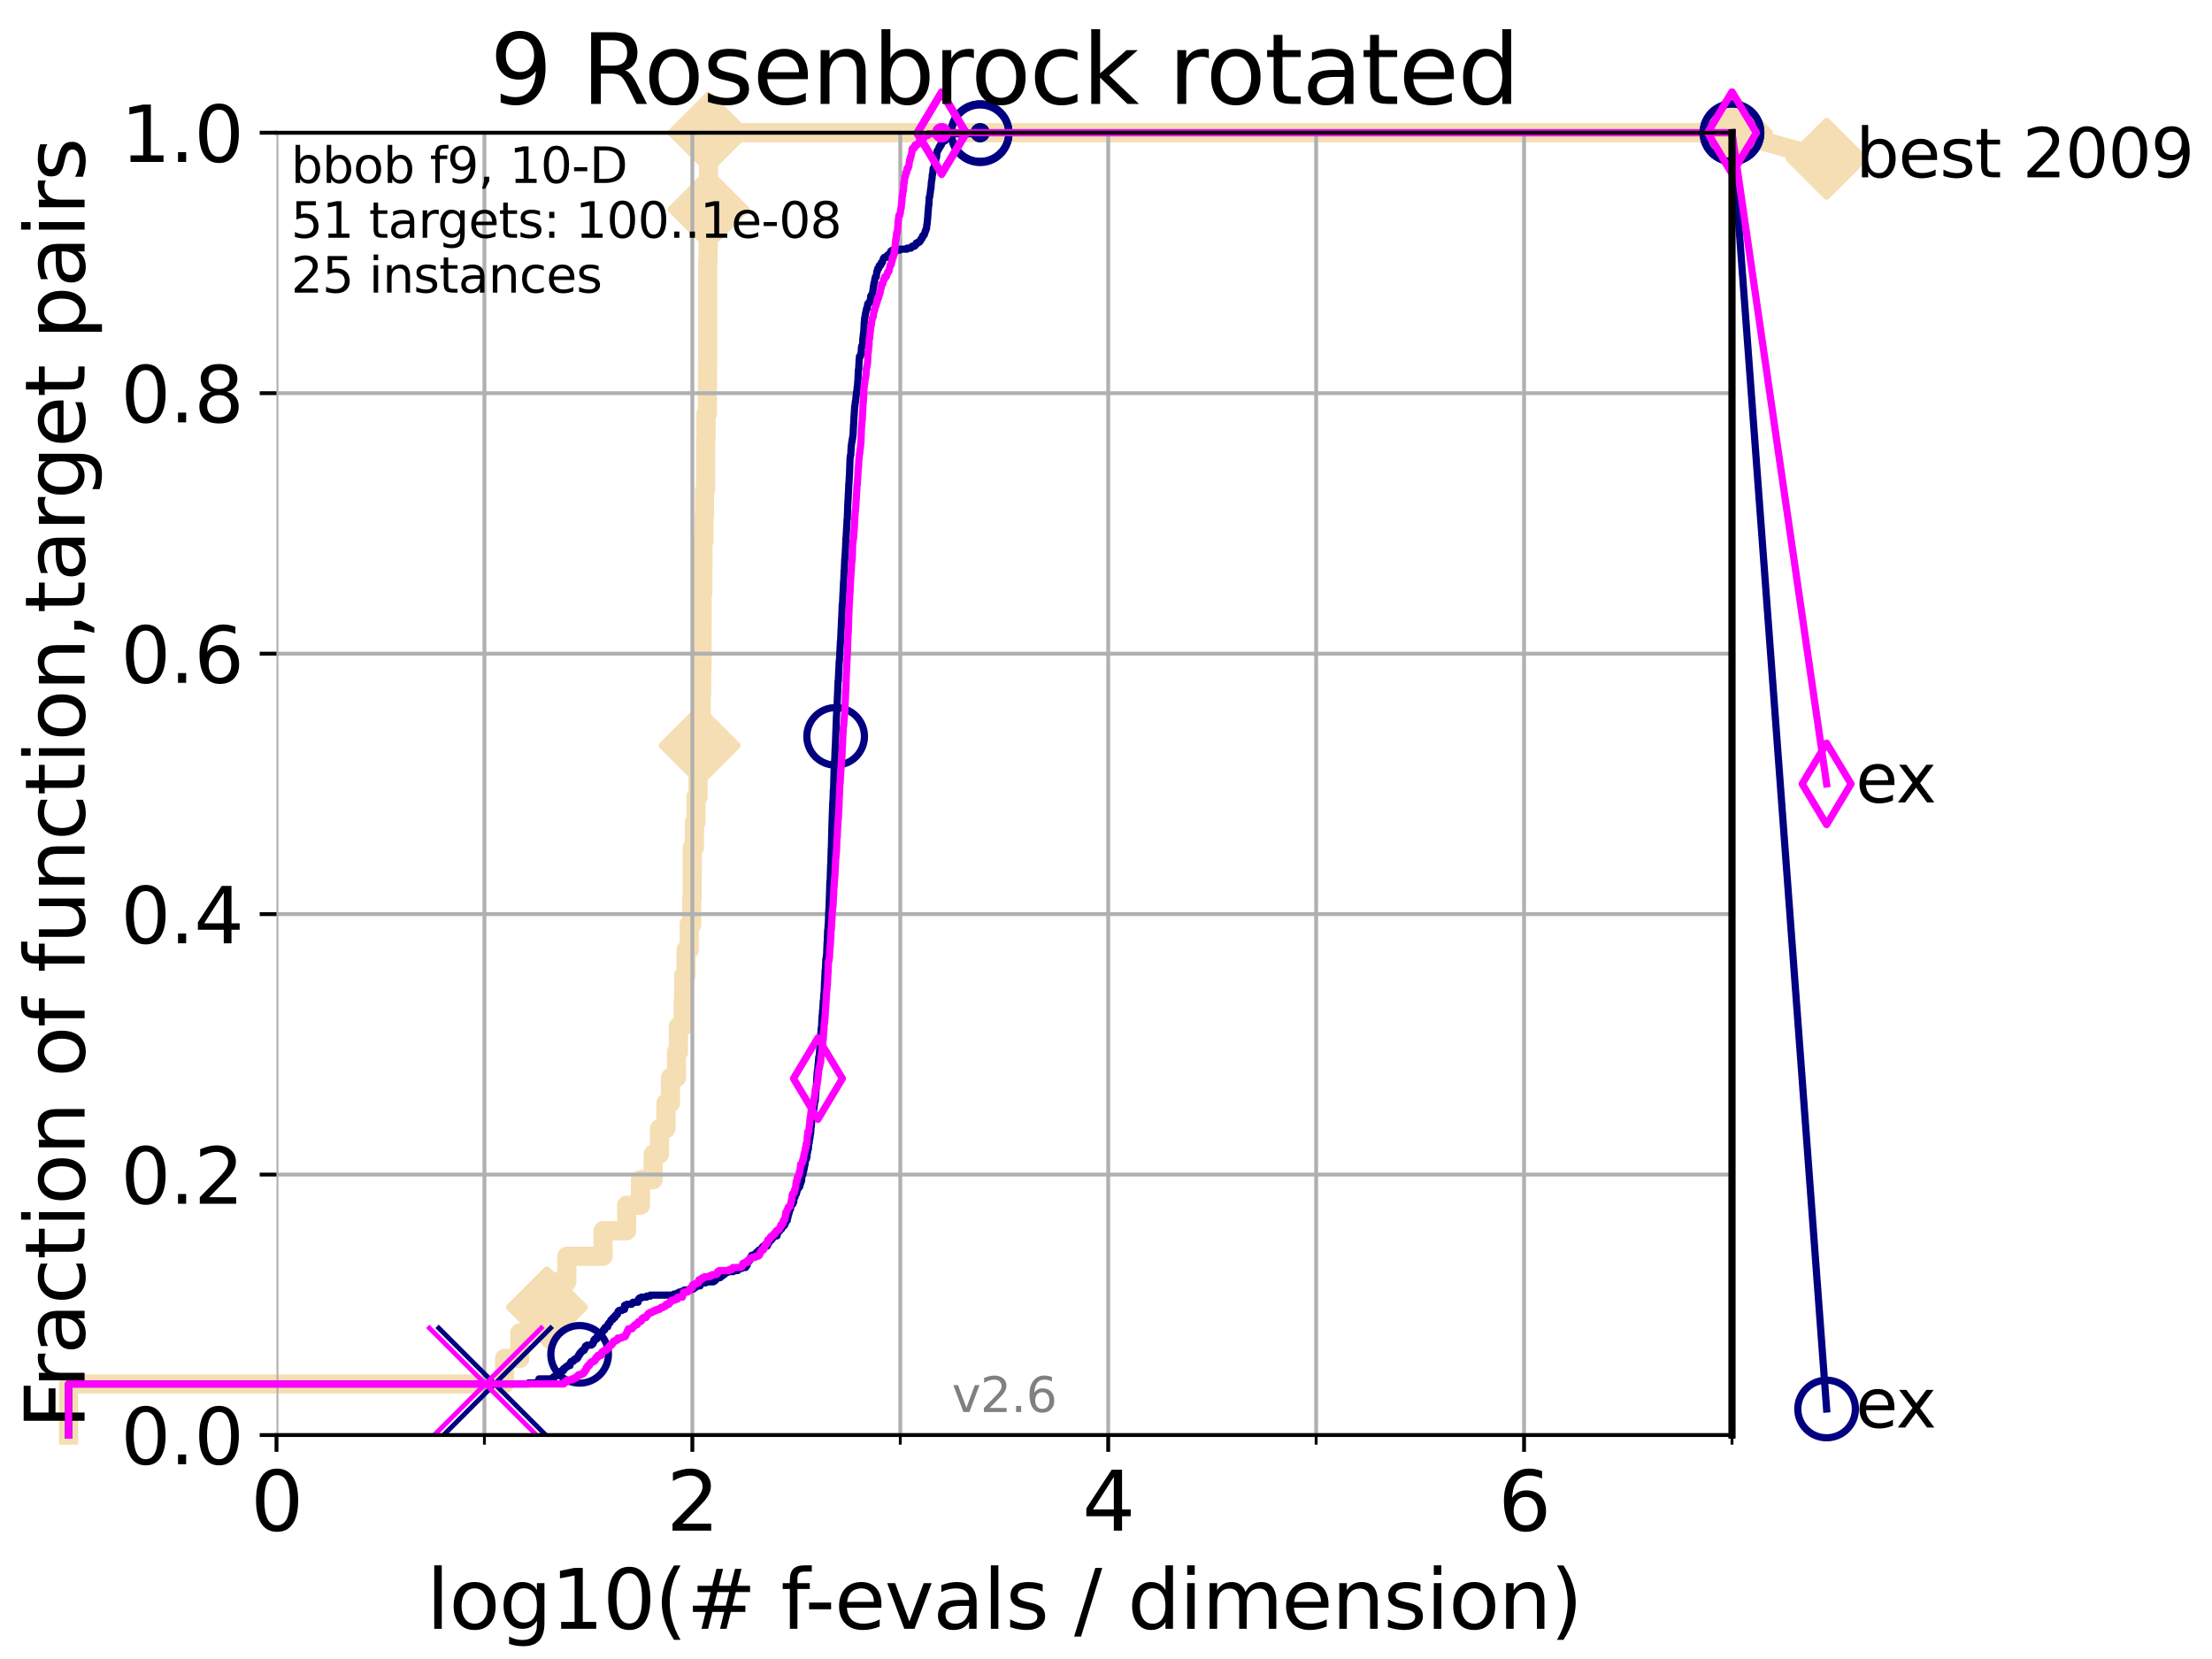 <?xml version="1.0" encoding="utf-8" standalone="no"?>
<!DOCTYPE svg PUBLIC "-//W3C//DTD SVG 1.1//EN"
  "http://www.w3.org/Graphics/SVG/1.1/DTD/svg11.dtd">
<svg xmlns:xlink="http://www.w3.org/1999/xlink" width="460.8pt" height="345.6pt" viewBox="0 0 460.8 345.6" xmlns="http://www.w3.org/2000/svg" version="1.1">
 <defs>
  <style type="text/css">*{stroke-linejoin: round; stroke-linecap: butt}</style>
 </defs>
 <g id="figure_1">
  <g id="patch_1">
   <path d="M 0 345.6 
L 460.8 345.6 
L 460.8 0 
L 0 0 
z
" style="fill: #ffffff"/>
  </g>
  <g id="axes_1">
   <g id="patch_2">
    <path d="M 57.6 298.944 
L 360.806 298.944 
L 360.806 27.648 
L 57.6 27.648 
z
" style="fill: #ffffff"/>
   </g>
   <g id="line2d_1">
    <path d="M 14.285 298.944 
L 14.285 288.305 
L 105.113 288.305 
L 105.113 282.985 
L 108.29 282.985 
L 108.29 277.666 
L 111.972 277.666 
L 111.972 272.346 
L 113.954 272.346 
L 113.954 267.027 
L 118.077 267.027 
L 118.077 261.707 
L 125.628 261.707 
L 125.628 256.388 
L 130.541 256.388 
L 130.541 251.068 
L 133.424 251.068 
L 133.424 245.749 
L 136.069 245.749 
L 136.069 240.429 
L 137.386 240.429 
L 137.386 235.11 
L 138.743 235.11 
L 138.743 229.79 
L 139.677 229.79 
L 139.677 224.471 
L 140.928 224.471 
L 140.928 219.151 
L 141.327 219.151 
L 141.327 213.832 
L 142.332 213.832 
L 142.332 208.512 
L 142.436 208.512 
L 142.436 203.192 
L 142.926 203.192 
L 142.926 197.873 
L 143.58 197.873 
L 143.58 192.553 
L 144.098 192.553 
L 144.098 187.234 
L 144.193 187.234 
L 144.193 181.914 
L 144.212 181.914 
L 144.212 176.595 
L 144.658 176.595 
L 144.658 171.275 
L 145.004 171.275 
L 145.004 165.956 
L 145.415 165.956 
L 145.415 160.636 
L 145.748 160.636 
L 145.748 155.317 
L 146.075 155.317 
L 146.075 144.678 
L 146.177 144.678 
L 146.177 139.358 
L 146.244 139.358 
L 146.244 128.719 
L 146.261 128.719 
L 146.261 123.4 
L 146.413 123.4 
L 146.413 118.08 
L 146.446 118.08 
L 146.446 112.76 
L 146.662 112.76 
L 146.662 107.441 
L 146.761 107.441 
L 146.761 102.121 
L 146.99 102.121 
L 146.99 91.482 
L 147.087 91.482 
L 147.087 86.163 
L 147.36 86.163 
L 147.36 80.843 
L 147.376 80.843 
L 147.376 75.524 
L 147.424 75.524 
L 147.424 54.246 
L 147.519 54.246 
L 147.519 48.926 
L 147.566 48.926 
L 147.566 43.607 
L 147.613 43.607 
L 147.613 27.648 
L 360.806 27.648 
" style="fill: none; stroke: #f5deb3; stroke-width: 4; stroke-linecap: square"/>
   </g>
   <g id="line2d_2">
    <defs>
     <path id="m6daf399696" d="M -0 7.778 
L 7.778 0 
L 0 -7.778 
L -7.778 -0 
z
" style="stroke: #f5deb3; stroke-width: 1.5; stroke-linejoin: miter"/>
    </defs>
    <g>
     <use xlink:href="#m6daf399696" x="113.954" y="272.346" style="fill: #f5deb3; stroke: #f5deb3; stroke-width: 1.5; stroke-linejoin: miter"/>
     <use xlink:href="#m6daf399696" x="145.748" y="155.317" style="fill: #f5deb3; stroke: #f5deb3; stroke-width: 1.5; stroke-linejoin: miter"/>
     <use xlink:href="#m6daf399696" x="147.613" y="43.607" style="fill: #f5deb3; stroke: #f5deb3; stroke-width: 1.5; stroke-linejoin: miter"/>
     <use xlink:href="#m6daf399696" x="147.613" y="27.648" style="fill: #f5deb3; stroke: #f5deb3; stroke-width: 1.5; stroke-linejoin: miter"/>
     <use xlink:href="#m6daf399696" x="147.613" y="27.648" style="fill: #f5deb3; stroke: #f5deb3; stroke-width: 1.5; stroke-linejoin: miter"/>
     <use xlink:href="#m6daf399696" x="360.806" y="27.648" style="fill: #f5deb3; stroke: #f5deb3; stroke-width: 1.5; stroke-linejoin: miter"/>
    </g>
   </g>
   <g id="line2d_3">
    <path style="fill: none; stroke: #f5deb3; stroke-width: 4; stroke-linecap: square"/>
    <g/>
   </g>
   <g id="line2d_4">
    <path d="M 360.806 27.648 
L 380.515 33.074 
" style="fill: none; stroke: #f5deb3; stroke-width: 4; stroke-linecap: square"/>
    <g>
     <use xlink:href="#m6daf399696" x="360.806" y="27.648" style="fill: #f5deb3; stroke: #f5deb3; stroke-width: 1.5; stroke-linejoin: miter"/>
     <use xlink:href="#m6daf399696" x="380.515" y="33.074" style="fill: #f5deb3; stroke: #f5deb3; stroke-width: 1.5; stroke-linejoin: miter"/>
    </g>
   </g>
   <g id="matplotlib.axis_1">
    <g id="xtick_1">
     <g id="line2d_5">
      <path d="M 57.6 298.944 
L 57.6 27.648 
" clip-path="url(#p619c1aaa3e)" style="fill: none; stroke: #b0b0b0; stroke-width: 0.8; stroke-linecap: square"/>
     </g>
     <g id="line2d_6">
      <defs>
       <path id="ma4a5493d99" d="M 0 0 
L 0 3.5 
" style="stroke: #000000; stroke-width: 0.8"/>
      </defs>
      <g>
       <use xlink:href="#ma4a5493d99" x="57.6" y="298.944" style="stroke: #000000; stroke-width: 0.8"/>
      </g>
     </g>
     <g id="text_1">
      <!-- 0 -->
      <g transform="translate(52.192 318.861)scale(0.17 -0.17)">
       <defs>
        <path id="DejaVuSans-30" d="M 2034 4250 
Q 1547 4250 1301 3770 
Q 1056 3291 1056 2328 
Q 1056 1369 1301 889 
Q 1547 409 2034 409 
Q 2525 409 2770 889 
Q 3016 1369 3016 2328 
Q 3016 3291 2770 3770 
Q 2525 4250 2034 4250 
z
M 2034 4750 
Q 2819 4750 3233 4129 
Q 3647 3509 3647 2328 
Q 3647 1150 3233 529 
Q 2819 -91 2034 -91 
Q 1250 -91 836 529 
Q 422 1150 422 2328 
Q 422 3509 836 4129 
Q 1250 4750 2034 4750 
z
" transform="scale(0.016)"/>
       </defs>
       <use xlink:href="#DejaVuSans-30"/>
      </g>
     </g>
    </g>
    <g id="xtick_2">
     <g id="line2d_7">
      <path d="M 144.23 298.944 
L 144.23 27.648 
" clip-path="url(#p619c1aaa3e)" style="fill: none; stroke: #b0b0b0; stroke-width: 0.8; stroke-linecap: square"/>
     </g>
     <g id="line2d_8">
      <g>
       <use xlink:href="#ma4a5493d99" x="144.23" y="298.944" style="stroke: #000000; stroke-width: 0.8"/>
      </g>
     </g>
     <g id="text_2">
      <!-- 2 -->
      <g transform="translate(138.822 318.861)scale(0.17 -0.17)">
       <defs>
        <path id="DejaVuSans-32" d="M 1228 531 
L 3431 531 
L 3431 0 
L 469 0 
L 469 531 
Q 828 903 1448 1529 
Q 2069 2156 2228 2338 
Q 2531 2678 2651 2914 
Q 2772 3150 2772 3378 
Q 2772 3750 2511 3984 
Q 2250 4219 1831 4219 
Q 1534 4219 1204 4116 
Q 875 4013 500 3803 
L 500 4441 
Q 881 4594 1212 4672 
Q 1544 4750 1819 4750 
Q 2544 4750 2975 4387 
Q 3406 4025 3406 3419 
Q 3406 3131 3298 2873 
Q 3191 2616 2906 2266 
Q 2828 2175 2409 1742 
Q 1991 1309 1228 531 
z
" transform="scale(0.016)"/>
       </defs>
       <use xlink:href="#DejaVuSans-32"/>
      </g>
     </g>
    </g>
    <g id="xtick_3">
     <g id="line2d_9">
      <path d="M 230.861 298.944 
L 230.861 27.648 
" clip-path="url(#p619c1aaa3e)" style="fill: none; stroke: #b0b0b0; stroke-width: 0.8; stroke-linecap: square"/>
     </g>
     <g id="line2d_10">
      <g>
       <use xlink:href="#ma4a5493d99" x="230.861" y="298.944" style="stroke: #000000; stroke-width: 0.8"/>
      </g>
     </g>
     <g id="text_3">
      <!-- 4 -->
      <g transform="translate(225.453 318.861)scale(0.17 -0.17)">
       <defs>
        <path id="DejaVuSans-34" d="M 2419 4116 
L 825 1625 
L 2419 1625 
L 2419 4116 
z
M 2253 4666 
L 3047 4666 
L 3047 1625 
L 3713 1625 
L 3713 1100 
L 3047 1100 
L 3047 0 
L 2419 0 
L 2419 1100 
L 313 1100 
L 313 1709 
L 2253 4666 
z
" transform="scale(0.016)"/>
       </defs>
       <use xlink:href="#DejaVuSans-34"/>
      </g>
     </g>
    </g>
    <g id="xtick_4">
     <g id="line2d_11">
      <path d="M 317.491 298.944 
L 317.491 27.648 
" clip-path="url(#p619c1aaa3e)" style="fill: none; stroke: #b0b0b0; stroke-width: 0.8; stroke-linecap: square"/>
     </g>
     <g id="line2d_12">
      <g>
       <use xlink:href="#ma4a5493d99" x="317.491" y="298.944" style="stroke: #000000; stroke-width: 0.8"/>
      </g>
     </g>
     <g id="text_4">
      <!-- 6 -->
      <g transform="translate(312.083 318.861)scale(0.17 -0.17)">
       <defs>
        <path id="DejaVuSans-36" d="M 2113 2584 
Q 1688 2584 1439 2293 
Q 1191 2003 1191 1497 
Q 1191 994 1439 701 
Q 1688 409 2113 409 
Q 2538 409 2786 701 
Q 3034 994 3034 1497 
Q 3034 2003 2786 2293 
Q 2538 2584 2113 2584 
z
M 3366 4563 
L 3366 3988 
Q 3128 4100 2886 4159 
Q 2644 4219 2406 4219 
Q 1781 4219 1451 3797 
Q 1122 3375 1075 2522 
Q 1259 2794 1537 2939 
Q 1816 3084 2150 3084 
Q 2853 3084 3261 2657 
Q 3669 2231 3669 1497 
Q 3669 778 3244 343 
Q 2819 -91 2113 -91 
Q 1303 -91 875 529 
Q 447 1150 447 2328 
Q 447 3434 972 4092 
Q 1497 4750 2381 4750 
Q 2619 4750 2861 4703 
Q 3103 4656 3366 4563 
z
" transform="scale(0.016)"/>
       </defs>
       <use xlink:href="#DejaVuSans-36"/>
      </g>
     </g>
    </g>
    <g id="xtick_5">
     <g id="line2d_13">
      <path d="M 100.915 298.944 
L 100.915 27.648 
" clip-path="url(#p619c1aaa3e)" style="fill: none; stroke: #b0b0b0; stroke-width: 0.8; stroke-linecap: square"/>
     </g>
     <g id="line2d_14">
      <defs>
       <path id="m5eba1d2b92" d="M 0 0 
L 0 2 
" style="stroke: #000000; stroke-width: 0.6"/>
      </defs>
      <g>
       <use xlink:href="#m5eba1d2b92" x="100.915" y="298.944" style="stroke: #000000; stroke-width: 0.6"/>
      </g>
     </g>
    </g>
    <g id="xtick_6">
     <g id="line2d_15">
      <path d="M 187.546 298.944 
L 187.546 27.648 
" clip-path="url(#p619c1aaa3e)" style="fill: none; stroke: #b0b0b0; stroke-width: 0.8; stroke-linecap: square"/>
     </g>
     <g id="line2d_16">
      <g>
       <use xlink:href="#m5eba1d2b92" x="187.546" y="298.944" style="stroke: #000000; stroke-width: 0.6"/>
      </g>
     </g>
    </g>
    <g id="xtick_7">
     <g id="line2d_17">
      <path d="M 274.176 298.944 
L 274.176 27.648 
" clip-path="url(#p619c1aaa3e)" style="fill: none; stroke: #b0b0b0; stroke-width: 0.8; stroke-linecap: square"/>
     </g>
     <g id="line2d_18">
      <g>
       <use xlink:href="#m5eba1d2b92" x="274.176" y="298.944" style="stroke: #000000; stroke-width: 0.6"/>
      </g>
     </g>
    </g>
    <g id="xtick_8">
     <g id="line2d_19">
      <path d="M 360.806 298.944 
L 360.806 27.648 
" clip-path="url(#p619c1aaa3e)" style="fill: none; stroke: #b0b0b0; stroke-width: 0.8; stroke-linecap: square"/>
     </g>
     <g id="line2d_20">
      <g>
       <use xlink:href="#m5eba1d2b92" x="360.806" y="298.944" style="stroke: #000000; stroke-width: 0.6"/>
      </g>
     </g>
    </g>
    <g id="text_5">
     <!-- log10(# f-evals / dimension) -->
     <g transform="translate(88.823 339.314)scale(0.17 -0.17)">
      <defs>
       <path id="DejaVuSans-6c" d="M 603 4863 
L 1178 4863 
L 1178 0 
L 603 0 
L 603 4863 
z
" transform="scale(0.016)"/>
       <path id="DejaVuSans-6f" d="M 1959 3097 
Q 1497 3097 1228 2736 
Q 959 2375 959 1747 
Q 959 1119 1226 758 
Q 1494 397 1959 397 
Q 2419 397 2687 759 
Q 2956 1122 2956 1747 
Q 2956 2369 2687 2733 
Q 2419 3097 1959 3097 
z
M 1959 3584 
Q 2709 3584 3137 3096 
Q 3566 2609 3566 1747 
Q 3566 888 3137 398 
Q 2709 -91 1959 -91 
Q 1206 -91 779 398 
Q 353 888 353 1747 
Q 353 2609 779 3096 
Q 1206 3584 1959 3584 
z
" transform="scale(0.016)"/>
       <path id="DejaVuSans-67" d="M 2906 1791 
Q 2906 2416 2648 2759 
Q 2391 3103 1925 3103 
Q 1463 3103 1205 2759 
Q 947 2416 947 1791 
Q 947 1169 1205 825 
Q 1463 481 1925 481 
Q 2391 481 2648 825 
Q 2906 1169 2906 1791 
z
M 3481 434 
Q 3481 -459 3084 -895 
Q 2688 -1331 1869 -1331 
Q 1566 -1331 1297 -1286 
Q 1028 -1241 775 -1147 
L 775 -588 
Q 1028 -725 1275 -790 
Q 1522 -856 1778 -856 
Q 2344 -856 2625 -561 
Q 2906 -266 2906 331 
L 2906 616 
Q 2728 306 2450 153 
Q 2172 0 1784 0 
Q 1141 0 747 490 
Q 353 981 353 1791 
Q 353 2603 747 3093 
Q 1141 3584 1784 3584 
Q 2172 3584 2450 3431 
Q 2728 3278 2906 2969 
L 2906 3500 
L 3481 3500 
L 3481 434 
z
" transform="scale(0.016)"/>
       <path id="DejaVuSans-31" d="M 794 531 
L 1825 531 
L 1825 4091 
L 703 3866 
L 703 4441 
L 1819 4666 
L 2450 4666 
L 2450 531 
L 3481 531 
L 3481 0 
L 794 0 
L 794 531 
z
" transform="scale(0.016)"/>
       <path id="DejaVuSans-28" d="M 1984 4856 
Q 1566 4138 1362 3434 
Q 1159 2731 1159 2009 
Q 1159 1288 1364 580 
Q 1569 -128 1984 -844 
L 1484 -844 
Q 1016 -109 783 600 
Q 550 1309 550 2009 
Q 550 2706 781 3412 
Q 1013 4119 1484 4856 
L 1984 4856 
z
" transform="scale(0.016)"/>
       <path id="DejaVuSans-23" d="M 3272 2816 
L 2363 2816 
L 2100 1772 
L 3016 1772 
L 3272 2816 
z
M 2803 4594 
L 2478 3297 
L 3391 3297 
L 3719 4594 
L 4219 4594 
L 3897 3297 
L 4872 3297 
L 4872 2816 
L 3775 2816 
L 3519 1772 
L 4513 1772 
L 4513 1294 
L 3397 1294 
L 3072 0 
L 2572 0 
L 2894 1294 
L 1978 1294 
L 1656 0 
L 1153 0 
L 1478 1294 
L 494 1294 
L 494 1772 
L 1594 1772 
L 1856 2816 
L 850 2816 
L 850 3297 
L 1978 3297 
L 2297 4594 
L 2803 4594 
z
" transform="scale(0.016)"/>
       <path id="DejaVuSans-20" transform="scale(0.016)"/>
       <path id="DejaVuSans-66" d="M 2375 4863 
L 2375 4384 
L 1825 4384 
Q 1516 4384 1395 4259 
Q 1275 4134 1275 3809 
L 1275 3500 
L 2222 3500 
L 2222 3053 
L 1275 3053 
L 1275 0 
L 697 0 
L 697 3053 
L 147 3053 
L 147 3500 
L 697 3500 
L 697 3744 
Q 697 4328 969 4595 
Q 1241 4863 1831 4863 
L 2375 4863 
z
" transform="scale(0.016)"/>
       <path id="DejaVuSans-2d" d="M 313 2009 
L 1997 2009 
L 1997 1497 
L 313 1497 
L 313 2009 
z
" transform="scale(0.016)"/>
       <path id="DejaVuSans-65" d="M 3597 1894 
L 3597 1613 
L 953 1613 
Q 991 1019 1311 708 
Q 1631 397 2203 397 
Q 2534 397 2845 478 
Q 3156 559 3463 722 
L 3463 178 
Q 3153 47 2828 -22 
Q 2503 -91 2169 -91 
Q 1331 -91 842 396 
Q 353 884 353 1716 
Q 353 2575 817 3079 
Q 1281 3584 2069 3584 
Q 2775 3584 3186 3129 
Q 3597 2675 3597 1894 
z
M 3022 2063 
Q 3016 2534 2758 2815 
Q 2500 3097 2075 3097 
Q 1594 3097 1305 2825 
Q 1016 2553 972 2059 
L 3022 2063 
z
" transform="scale(0.016)"/>
       <path id="DejaVuSans-76" d="M 191 3500 
L 800 3500 
L 1894 563 
L 2988 3500 
L 3597 3500 
L 2284 0 
L 1503 0 
L 191 3500 
z
" transform="scale(0.016)"/>
       <path id="DejaVuSans-61" d="M 2194 1759 
Q 1497 1759 1228 1600 
Q 959 1441 959 1056 
Q 959 750 1161 570 
Q 1363 391 1709 391 
Q 2188 391 2477 730 
Q 2766 1069 2766 1631 
L 2766 1759 
L 2194 1759 
z
M 3341 1997 
L 3341 0 
L 2766 0 
L 2766 531 
Q 2569 213 2275 61 
Q 1981 -91 1556 -91 
Q 1019 -91 701 211 
Q 384 513 384 1019 
Q 384 1609 779 1909 
Q 1175 2209 1959 2209 
L 2766 2209 
L 2766 2266 
Q 2766 2663 2505 2880 
Q 2244 3097 1772 3097 
Q 1472 3097 1187 3025 
Q 903 2953 641 2809 
L 641 3341 
Q 956 3463 1253 3523 
Q 1550 3584 1831 3584 
Q 2591 3584 2966 3190 
Q 3341 2797 3341 1997 
z
" transform="scale(0.016)"/>
       <path id="DejaVuSans-73" d="M 2834 3397 
L 2834 2853 
Q 2591 2978 2328 3040 
Q 2066 3103 1784 3103 
Q 1356 3103 1142 2972 
Q 928 2841 928 2578 
Q 928 2378 1081 2264 
Q 1234 2150 1697 2047 
L 1894 2003 
Q 2506 1872 2764 1633 
Q 3022 1394 3022 966 
Q 3022 478 2636 193 
Q 2250 -91 1575 -91 
Q 1294 -91 989 -36 
Q 684 19 347 128 
L 347 722 
Q 666 556 975 473 
Q 1284 391 1588 391 
Q 1994 391 2212 530 
Q 2431 669 2431 922 
Q 2431 1156 2273 1281 
Q 2116 1406 1581 1522 
L 1381 1569 
Q 847 1681 609 1914 
Q 372 2147 372 2553 
Q 372 3047 722 3315 
Q 1072 3584 1716 3584 
Q 2034 3584 2315 3537 
Q 2597 3491 2834 3397 
z
" transform="scale(0.016)"/>
       <path id="DejaVuSans-2f" d="M 1625 4666 
L 2156 4666 
L 531 -594 
L 0 -594 
L 1625 4666 
z
" transform="scale(0.016)"/>
       <path id="DejaVuSans-64" d="M 2906 2969 
L 2906 4863 
L 3481 4863 
L 3481 0 
L 2906 0 
L 2906 525 
Q 2725 213 2448 61 
Q 2172 -91 1784 -91 
Q 1150 -91 751 415 
Q 353 922 353 1747 
Q 353 2572 751 3078 
Q 1150 3584 1784 3584 
Q 2172 3584 2448 3432 
Q 2725 3281 2906 2969 
z
M 947 1747 
Q 947 1113 1208 752 
Q 1469 391 1925 391 
Q 2381 391 2643 752 
Q 2906 1113 2906 1747 
Q 2906 2381 2643 2742 
Q 2381 3103 1925 3103 
Q 1469 3103 1208 2742 
Q 947 2381 947 1747 
z
" transform="scale(0.016)"/>
       <path id="DejaVuSans-69" d="M 603 3500 
L 1178 3500 
L 1178 0 
L 603 0 
L 603 3500 
z
M 603 4863 
L 1178 4863 
L 1178 4134 
L 603 4134 
L 603 4863 
z
" transform="scale(0.016)"/>
       <path id="DejaVuSans-6d" d="M 3328 2828 
Q 3544 3216 3844 3400 
Q 4144 3584 4550 3584 
Q 5097 3584 5394 3201 
Q 5691 2819 5691 2113 
L 5691 0 
L 5113 0 
L 5113 2094 
Q 5113 2597 4934 2840 
Q 4756 3084 4391 3084 
Q 3944 3084 3684 2787 
Q 3425 2491 3425 1978 
L 3425 0 
L 2847 0 
L 2847 2094 
Q 2847 2600 2669 2842 
Q 2491 3084 2119 3084 
Q 1678 3084 1418 2786 
Q 1159 2488 1159 1978 
L 1159 0 
L 581 0 
L 581 3500 
L 1159 3500 
L 1159 2956 
Q 1356 3278 1631 3431 
Q 1906 3584 2284 3584 
Q 2666 3584 2933 3390 
Q 3200 3197 3328 2828 
z
" transform="scale(0.016)"/>
       <path id="DejaVuSans-6e" d="M 3513 2113 
L 3513 0 
L 2938 0 
L 2938 2094 
Q 2938 2591 2744 2837 
Q 2550 3084 2163 3084 
Q 1697 3084 1428 2787 
Q 1159 2491 1159 1978 
L 1159 0 
L 581 0 
L 581 3500 
L 1159 3500 
L 1159 2956 
Q 1366 3272 1645 3428 
Q 1925 3584 2291 3584 
Q 2894 3584 3203 3211 
Q 3513 2838 3513 2113 
z
" transform="scale(0.016)"/>
       <path id="DejaVuSans-29" d="M 513 4856 
L 1013 4856 
Q 1481 4119 1714 3412 
Q 1947 2706 1947 2009 
Q 1947 1309 1714 600 
Q 1481 -109 1013 -844 
L 513 -844 
Q 928 -128 1133 580 
Q 1338 1288 1338 2009 
Q 1338 2731 1133 3434 
Q 928 4138 513 4856 
z
" transform="scale(0.016)"/>
      </defs>
      <use xlink:href="#DejaVuSans-6c"/>
      <use xlink:href="#DejaVuSans-6f" x="27.783"/>
      <use xlink:href="#DejaVuSans-67" x="88.965"/>
      <use xlink:href="#DejaVuSans-31" x="152.441"/>
      <use xlink:href="#DejaVuSans-30" x="216.064"/>
      <use xlink:href="#DejaVuSans-28" x="279.688"/>
      <use xlink:href="#DejaVuSans-23" x="318.701"/>
      <use xlink:href="#DejaVuSans-20" x="402.49"/>
      <use xlink:href="#DejaVuSans-66" x="434.277"/>
      <use xlink:href="#DejaVuSans-2d" x="463.982"/>
      <use xlink:href="#DejaVuSans-65" x="500.066"/>
      <use xlink:href="#DejaVuSans-76" x="561.59"/>
      <use xlink:href="#DejaVuSans-61" x="620.77"/>
      <use xlink:href="#DejaVuSans-6c" x="682.049"/>
      <use xlink:href="#DejaVuSans-73" x="709.832"/>
      <use xlink:href="#DejaVuSans-20" x="761.932"/>
      <use xlink:href="#DejaVuSans-2f" x="793.719"/>
      <use xlink:href="#DejaVuSans-20" x="827.41"/>
      <use xlink:href="#DejaVuSans-64" x="859.197"/>
      <use xlink:href="#DejaVuSans-69" x="922.674"/>
      <use xlink:href="#DejaVuSans-6d" x="950.457"/>
      <use xlink:href="#DejaVuSans-65" x="1047.869"/>
      <use xlink:href="#DejaVuSans-6e" x="1109.393"/>
      <use xlink:href="#DejaVuSans-73" x="1172.771"/>
      <use xlink:href="#DejaVuSans-69" x="1224.871"/>
      <use xlink:href="#DejaVuSans-6f" x="1252.654"/>
      <use xlink:href="#DejaVuSans-6e" x="1313.836"/>
      <use xlink:href="#DejaVuSans-29" x="1377.215"/>
     </g>
    </g>
   </g>
   <g id="matplotlib.axis_2">
    <g id="ytick_1">
     <g id="line2d_21">
      <path d="M 57.6 298.944 
L 360.806 298.944 
" clip-path="url(#p619c1aaa3e)" style="fill: none; stroke: #b0b0b0; stroke-width: 0.8; stroke-linecap: square"/>
     </g>
     <g id="line2d_22">
      <defs>
       <path id="mc4d48f5031" d="M 0 0 
L -3.5 0 
" style="stroke: #000000; stroke-width: 0.8"/>
      </defs>
      <g>
       <use xlink:href="#mc4d48f5031" x="57.6" y="298.944" style="stroke: #000000; stroke-width: 0.8"/>
      </g>
     </g>
     <g id="text_6">
      <!-- 0.0 -->
      <g transform="translate(25.155 305.023)scale(0.16 -0.16)">
       <defs>
        <path id="DejaVuSans-2e" d="M 684 794 
L 1344 794 
L 1344 0 
L 684 0 
L 684 794 
z
" transform="scale(0.016)"/>
       </defs>
       <use xlink:href="#DejaVuSans-30"/>
       <use xlink:href="#DejaVuSans-2e" x="63.623"/>
       <use xlink:href="#DejaVuSans-30" x="95.41"/>
      </g>
     </g>
    </g>
    <g id="ytick_2">
     <g id="line2d_23">
      <path d="M 57.6 244.685 
L 360.806 244.685 
" clip-path="url(#p619c1aaa3e)" style="fill: none; stroke: #b0b0b0; stroke-width: 0.8; stroke-linecap: square"/>
     </g>
     <g id="line2d_24">
      <g>
       <use xlink:href="#mc4d48f5031" x="57.6" y="244.685" style="stroke: #000000; stroke-width: 0.8"/>
      </g>
     </g>
     <g id="text_7">
      <!-- 0.2 -->
      <g transform="translate(25.155 250.764)scale(0.16 -0.16)">
       <use xlink:href="#DejaVuSans-30"/>
       <use xlink:href="#DejaVuSans-2e" x="63.623"/>
       <use xlink:href="#DejaVuSans-32" x="95.41"/>
      </g>
     </g>
    </g>
    <g id="ytick_3">
     <g id="line2d_25">
      <path d="M 57.6 190.426 
L 360.806 190.426 
" clip-path="url(#p619c1aaa3e)" style="fill: none; stroke: #b0b0b0; stroke-width: 0.8; stroke-linecap: square"/>
     </g>
     <g id="line2d_26">
      <g>
       <use xlink:href="#mc4d48f5031" x="57.6" y="190.426" style="stroke: #000000; stroke-width: 0.8"/>
      </g>
     </g>
     <g id="text_8">
      <!-- 0.4 -->
      <g transform="translate(25.155 196.504)scale(0.16 -0.16)">
       <use xlink:href="#DejaVuSans-30"/>
       <use xlink:href="#DejaVuSans-2e" x="63.623"/>
       <use xlink:href="#DejaVuSans-34" x="95.41"/>
      </g>
     </g>
    </g>
    <g id="ytick_4">
     <g id="line2d_27">
      <path d="M 57.6 136.166 
L 360.806 136.166 
" clip-path="url(#p619c1aaa3e)" style="fill: none; stroke: #b0b0b0; stroke-width: 0.8; stroke-linecap: square"/>
     </g>
     <g id="line2d_28">
      <g>
       <use xlink:href="#mc4d48f5031" x="57.6" y="136.166" style="stroke: #000000; stroke-width: 0.8"/>
      </g>
     </g>
     <g id="text_9">
      <!-- 0.6 -->
      <g transform="translate(25.155 142.245)scale(0.16 -0.16)">
       <use xlink:href="#DejaVuSans-30"/>
       <use xlink:href="#DejaVuSans-2e" x="63.623"/>
       <use xlink:href="#DejaVuSans-36" x="95.41"/>
      </g>
     </g>
    </g>
    <g id="ytick_5">
     <g id="line2d_29">
      <path d="M 57.6 81.907 
L 360.806 81.907 
" clip-path="url(#p619c1aaa3e)" style="fill: none; stroke: #b0b0b0; stroke-width: 0.8; stroke-linecap: square"/>
     </g>
     <g id="line2d_30">
      <g>
       <use xlink:href="#mc4d48f5031" x="57.6" y="81.907" style="stroke: #000000; stroke-width: 0.8"/>
      </g>
     </g>
     <g id="text_10">
      <!-- 0.8 -->
      <g transform="translate(25.155 87.986)scale(0.16 -0.16)">
       <defs>
        <path id="DejaVuSans-38" d="M 2034 2216 
Q 1584 2216 1326 1975 
Q 1069 1734 1069 1313 
Q 1069 891 1326 650 
Q 1584 409 2034 409 
Q 2484 409 2743 651 
Q 3003 894 3003 1313 
Q 3003 1734 2745 1975 
Q 2488 2216 2034 2216 
z
M 1403 2484 
Q 997 2584 770 2862 
Q 544 3141 544 3541 
Q 544 4100 942 4425 
Q 1341 4750 2034 4750 
Q 2731 4750 3128 4425 
Q 3525 4100 3525 3541 
Q 3525 3141 3298 2862 
Q 3072 2584 2669 2484 
Q 3125 2378 3379 2068 
Q 3634 1759 3634 1313 
Q 3634 634 3220 271 
Q 2806 -91 2034 -91 
Q 1263 -91 848 271 
Q 434 634 434 1313 
Q 434 1759 690 2068 
Q 947 2378 1403 2484 
z
M 1172 3481 
Q 1172 3119 1398 2916 
Q 1625 2713 2034 2713 
Q 2441 2713 2670 2916 
Q 2900 3119 2900 3481 
Q 2900 3844 2670 4047 
Q 2441 4250 2034 4250 
Q 1625 4250 1398 4047 
Q 1172 3844 1172 3481 
z
" transform="scale(0.016)"/>
       </defs>
       <use xlink:href="#DejaVuSans-30"/>
       <use xlink:href="#DejaVuSans-2e" x="63.623"/>
       <use xlink:href="#DejaVuSans-38" x="95.41"/>
      </g>
     </g>
    </g>
    <g id="ytick_6">
     <g id="line2d_31">
      <path d="M 57.6 27.648 
L 360.806 27.648 
" clip-path="url(#p619c1aaa3e)" style="fill: none; stroke: #b0b0b0; stroke-width: 0.8; stroke-linecap: square"/>
     </g>
     <g id="line2d_32">
      <g>
       <use xlink:href="#mc4d48f5031" x="57.6" y="27.648" style="stroke: #000000; stroke-width: 0.8"/>
      </g>
     </g>
     <g id="text_11">
      <!-- 1.0 -->
      <g transform="translate(25.155 33.727)scale(0.16 -0.16)">
       <use xlink:href="#DejaVuSans-31"/>
       <use xlink:href="#DejaVuSans-2e" x="63.623"/>
       <use xlink:href="#DejaVuSans-30" x="95.41"/>
      </g>
     </g>
    </g>
    <g id="text_12">
     <!-- Fraction of function,target pairs -->
     <g transform="translate(17.62 297.681)rotate(-90)scale(0.17 -0.17)">
      <defs>
       <path id="DejaVuSans-46" d="M 628 4666 
L 3309 4666 
L 3309 4134 
L 1259 4134 
L 1259 2759 
L 3109 2759 
L 3109 2228 
L 1259 2228 
L 1259 0 
L 628 0 
L 628 4666 
z
" transform="scale(0.016)"/>
       <path id="DejaVuSans-72" d="M 2631 2963 
Q 2534 3019 2420 3045 
Q 2306 3072 2169 3072 
Q 1681 3072 1420 2755 
Q 1159 2438 1159 1844 
L 1159 0 
L 581 0 
L 581 3500 
L 1159 3500 
L 1159 2956 
Q 1341 3275 1631 3429 
Q 1922 3584 2338 3584 
Q 2397 3584 2469 3576 
Q 2541 3569 2628 3553 
L 2631 2963 
z
" transform="scale(0.016)"/>
       <path id="DejaVuSans-63" d="M 3122 3366 
L 3122 2828 
Q 2878 2963 2633 3030 
Q 2388 3097 2138 3097 
Q 1578 3097 1268 2742 
Q 959 2388 959 1747 
Q 959 1106 1268 751 
Q 1578 397 2138 397 
Q 2388 397 2633 464 
Q 2878 531 3122 666 
L 3122 134 
Q 2881 22 2623 -34 
Q 2366 -91 2075 -91 
Q 1284 -91 818 406 
Q 353 903 353 1747 
Q 353 2603 823 3093 
Q 1294 3584 2113 3584 
Q 2378 3584 2631 3529 
Q 2884 3475 3122 3366 
z
" transform="scale(0.016)"/>
       <path id="DejaVuSans-74" d="M 1172 4494 
L 1172 3500 
L 2356 3500 
L 2356 3053 
L 1172 3053 
L 1172 1153 
Q 1172 725 1289 603 
Q 1406 481 1766 481 
L 2356 481 
L 2356 0 
L 1766 0 
Q 1100 0 847 248 
Q 594 497 594 1153 
L 594 3053 
L 172 3053 
L 172 3500 
L 594 3500 
L 594 4494 
L 1172 4494 
z
" transform="scale(0.016)"/>
       <path id="DejaVuSans-75" d="M 544 1381 
L 544 3500 
L 1119 3500 
L 1119 1403 
Q 1119 906 1312 657 
Q 1506 409 1894 409 
Q 2359 409 2629 706 
Q 2900 1003 2900 1516 
L 2900 3500 
L 3475 3500 
L 3475 0 
L 2900 0 
L 2900 538 
Q 2691 219 2414 64 
Q 2138 -91 1772 -91 
Q 1169 -91 856 284 
Q 544 659 544 1381 
z
M 1991 3584 
L 1991 3584 
z
" transform="scale(0.016)"/>
       <path id="DejaVuSans-2c" d="M 750 794 
L 1409 794 
L 1409 256 
L 897 -744 
L 494 -744 
L 750 256 
L 750 794 
z
" transform="scale(0.016)"/>
       <path id="DejaVuSans-70" d="M 1159 525 
L 1159 -1331 
L 581 -1331 
L 581 3500 
L 1159 3500 
L 1159 2969 
Q 1341 3281 1617 3432 
Q 1894 3584 2278 3584 
Q 2916 3584 3314 3078 
Q 3713 2572 3713 1747 
Q 3713 922 3314 415 
Q 2916 -91 2278 -91 
Q 1894 -91 1617 61 
Q 1341 213 1159 525 
z
M 3116 1747 
Q 3116 2381 2855 2742 
Q 2594 3103 2138 3103 
Q 1681 3103 1420 2742 
Q 1159 2381 1159 1747 
Q 1159 1113 1420 752 
Q 1681 391 2138 391 
Q 2594 391 2855 752 
Q 3116 1113 3116 1747 
z
" transform="scale(0.016)"/>
      </defs>
      <use xlink:href="#DejaVuSans-46"/>
      <use xlink:href="#DejaVuSans-72" x="50.27"/>
      <use xlink:href="#DejaVuSans-61" x="91.383"/>
      <use xlink:href="#DejaVuSans-63" x="152.662"/>
      <use xlink:href="#DejaVuSans-74" x="207.643"/>
      <use xlink:href="#DejaVuSans-69" x="246.852"/>
      <use xlink:href="#DejaVuSans-6f" x="274.635"/>
      <use xlink:href="#DejaVuSans-6e" x="335.816"/>
      <use xlink:href="#DejaVuSans-20" x="399.195"/>
      <use xlink:href="#DejaVuSans-6f" x="430.982"/>
      <use xlink:href="#DejaVuSans-66" x="492.164"/>
      <use xlink:href="#DejaVuSans-20" x="527.369"/>
      <use xlink:href="#DejaVuSans-66" x="559.156"/>
      <use xlink:href="#DejaVuSans-75" x="594.361"/>
      <use xlink:href="#DejaVuSans-6e" x="657.74"/>
      <use xlink:href="#DejaVuSans-63" x="721.119"/>
      <use xlink:href="#DejaVuSans-74" x="776.1"/>
      <use xlink:href="#DejaVuSans-69" x="815.309"/>
      <use xlink:href="#DejaVuSans-6f" x="843.092"/>
      <use xlink:href="#DejaVuSans-6e" x="904.273"/>
      <use xlink:href="#DejaVuSans-2c" x="967.652"/>
      <use xlink:href="#DejaVuSans-74" x="999.439"/>
      <use xlink:href="#DejaVuSans-61" x="1038.648"/>
      <use xlink:href="#DejaVuSans-72" x="1099.928"/>
      <use xlink:href="#DejaVuSans-67" x="1139.291"/>
      <use xlink:href="#DejaVuSans-65" x="1202.768"/>
      <use xlink:href="#DejaVuSans-74" x="1264.291"/>
      <use xlink:href="#DejaVuSans-20" x="1303.5"/>
      <use xlink:href="#DejaVuSans-70" x="1335.287"/>
      <use xlink:href="#DejaVuSans-61" x="1398.764"/>
      <use xlink:href="#DejaVuSans-69" x="1460.043"/>
      <use xlink:href="#DejaVuSans-72" x="1487.826"/>
      <use xlink:href="#DejaVuSans-73" x="1528.939"/>
     </g>
    </g>
   </g>
   <g id="line2d_33">
    <defs>
     <path id="m5ca52913fe" d="M 0 1.5 
C 0.398 1.5 0.779 1.342 1.061 1.061 
C 1.342 0.779 1.5 0.398 1.5 0 
C 1.5 -0.398 1.342 -0.779 1.061 -1.061 
C 0.779 -1.342 0.398 -1.5 0 -1.5 
C -0.398 -1.5 -0.779 -1.342 -1.061 -1.061 
C -1.342 -0.779 -1.5 -0.398 -1.5 0 
C -1.5 0.398 -1.342 0.779 -1.061 1.061 
C -0.779 1.342 -0.398 1.5 0 1.5 
z
" style="stroke: #f5deb3"/>
    </defs>
    <g>
     <use xlink:href="#m5ca52913fe" x="147.613" y="27.648" style="fill: #f5deb3; stroke: #f5deb3"/>
     <use xlink:href="#m5ca52913fe" x="147.613" y="27.648" style="fill: #f5deb3; stroke: #f5deb3"/>
    </g>
   </g>
   <g id="line2d_34">
    <defs>
     <path id="m5949ebde86" d="M 0 1.5 
C 0.398 1.5 0.779 1.342 1.061 1.061 
C 1.342 0.779 1.5 0.398 1.5 0 
C 1.5 -0.398 1.342 -0.779 1.061 -1.061 
C 0.779 -1.342 0.398 -1.5 0 -1.5 
C -0.398 -1.5 -0.779 -1.342 -1.061 -1.061 
C -1.342 -0.779 -1.5 -0.398 -1.5 0 
C -1.5 0.398 -1.342 0.779 -1.061 1.061 
C -0.779 1.342 -0.398 1.5 0 1.5 
z
" style="stroke: #000080"/>
    </defs>
    <g>
     <use xlink:href="#m5949ebde86" x="204.175" y="27.648" style="fill: #000080; stroke: #000080"/>
     <use xlink:href="#m5949ebde86" x="204.175" y="27.648" style="fill: #000080; stroke: #000080"/>
    </g>
   </g>
   <g id="line2d_35">
    <path d="M 14.285 298.944 
L 14.285 288.305 
L 110.106 288.305 
L 110.106 288.092 
L 111.972 288.092 
L 112.077 287.667 
L 112.18 287.667 
L 112.283 287.241 
L 115.051 287.241 
L 115.051 287.028 
L 115.315 287.028 
L 115.315 286.815 
L 115.662 286.815 
L 115.662 286.603 
L 115.918 286.603 
L 115.918 286.39 
L 116.17 286.39 
L 116.17 286.177 
L 116.337 286.177 
L 116.337 285.752 
L 116.988 285.752 
L 116.988 285.539 
L 117.384 285.539 
L 117.384 285.113 
L 117.695 285.113 
L 117.695 284.9 
L 117.925 284.9 
L 117.925 284.688 
L 118.227 284.688 
L 118.227 284.475 
L 118.745 284.475 
L 118.817 283.837 
L 118.962 283.837 
L 118.962 283.624 
L 119.39 283.624 
L 119.39 283.411 
L 119.6 283.411 
L 119.6 283.198 
L 119.945 283.198 
L 119.945 282.985 
L 120.284 282.985 
L 120.284 282.773 
L 120.418 282.773 
L 120.484 282.347 
L 120.683 282.347 
L 120.748 281.922 
L 120.944 281.922 
L 120.944 281.709 
L 121.138 281.709 
L 121.138 281.496 
L 121.329 281.496 
L 121.329 281.283 
L 121.707 281.283 
L 121.769 280.858 
L 121.954 280.858 
L 121.954 280.432 
L 122.259 280.432 
L 122.259 280.219 
L 123.203 280.219 
L 123.203 280.006 
L 123.488 280.006 
L 123.488 279.794 
L 123.601 279.794 
L 123.601 279.581 
L 123.714 279.581 
L 123.714 279.155 
L 123.881 279.155 
L 123.881 278.943 
L 124.32 278.943 
L 124.32 278.517 
L 124.801 278.517 
L 124.801 278.304 
L 125.012 278.304 
L 125.012 277.879 
L 125.168 277.879 
L 125.168 277.666 
L 125.425 277.666 
L 125.425 277.453 
L 125.578 277.453 
L 125.679 277.028 
L 125.979 277.028 
L 125.979 276.602 
L 126.226 276.602 
L 126.226 276.389 
L 126.614 276.389 
L 126.709 275.751 
L 126.899 275.751 
L 126.899 275.538 
L 127.087 275.538 
L 127.181 275.113 
L 127.32 275.113 
L 127.32 274.9 
L 127.641 274.9 
L 127.731 274.474 
L 128.09 274.474 
L 128.134 274.049 
L 128.354 274.049 
L 128.354 273.836 
L 128.615 273.836 
L 128.701 273.41 
L 128.744 273.41 
L 128.744 273.197 
L 128.957 273.197 
L 128.957 272.985 
L 129.582 272.985 
L 129.582 272.772 
L 130.107 272.772 
L 130.107 271.921 
L 130.579 271.921 
L 130.579 271.708 
L 131.564 271.708 
L 131.564 271.495 
L 131.857 271.495 
L 131.857 271.282 
L 132.916 271.282 
L 132.984 270.644 
L 133.154 270.644 
L 133.154 270.431 
L 133.59 270.431 
L 133.59 270.219 
L 134.715 270.219 
L 134.715 270.006 
L 135.479 270.006 
L 135.479 269.793 
L 140.359 269.793 
L 140.359 269.58 
L 141.084 269.58 
L 141.084 269.367 
L 141.502 269.367 
L 141.502 269.155 
L 142.186 269.155 
L 142.186 268.942 
L 142.6 268.942 
L 142.6 268.729 
L 143.812 268.729 
L 143.812 268.516 
L 144.455 268.516 
L 144.455 268.304 
L 144.768 268.304 
L 144.768 268.091 
L 145.04 268.091 
L 145.04 267.878 
L 145.852 267.878 
L 145.852 267.452 
L 146.075 267.452 
L 146.075 267.24 
L 147.006 267.24 
L 147.006 267.027 
L 148.638 267.027 
L 148.638 266.814 
L 148.977 266.814 
L 148.977 266.601 
L 149.108 266.601 
L 149.108 266.388 
L 149.382 266.388 
L 149.382 266.176 
L 150.015 266.176 
L 150.015 265.963 
L 150.276 265.963 
L 150.276 265.75 
L 150.547 265.75 
L 150.547 265.537 
L 150.893 265.537 
L 150.972 265.112 
L 151.491 265.112 
L 151.491 264.899 
L 152.764 264.899 
L 152.764 264.686 
L 153.685 264.686 
L 153.742 264.261 
L 154.487 264.261 
L 154.487 264.048 
L 155.308 264.048 
L 155.308 263.835 
L 155.464 263.835 
L 155.464 263.622 
L 155.64 263.622 
L 155.67 262.771 
L 156.066 262.771 
L 156.066 262.558 
L 156.205 262.558 
L 156.255 262.133 
L 156.384 262.133 
L 156.462 261.707 
L 156.59 261.707 
L 156.59 261.495 
L 157.147 261.495 
L 157.147 261.282 
L 157.457 261.282 
L 157.457 261.069 
L 157.596 261.069 
L 157.596 260.856 
L 158.044 260.856 
L 158.062 260.431 
L 158.56 260.431 
L 158.656 260.005 
L 158.787 260.005 
L 158.787 259.792 
L 159.003 259.792 
L 159.003 259.579 
L 159.825 259.579 
L 159.891 259.154 
L 160.005 259.154 
L 160.005 258.941 
L 160.183 258.941 
L 160.263 258.516 
L 160.343 258.516 
L 160.343 258.303 
L 160.731 258.303 
L 160.731 257.877 
L 161.064 257.877 
L 161.103 257.452 
L 161.862 257.452 
L 161.906 257.026 
L 161.994 257.026 
L 162.096 256.601 
L 162.176 256.601 
L 162.176 256.388 
L 162.471 256.388 
L 162.471 256.175 
L 162.62 256.175 
L 162.62 255.962 
L 162.859 255.962 
L 162.894 255.537 
L 163.116 255.537 
L 163.116 255.324 
L 163.397 255.324 
L 163.397 255.111 
L 163.518 255.111 
L 163.626 254.686 
L 163.693 254.686 
L 163.8 254.26 
L 163.991 254.26 
L 164.024 253.622 
L 164.142 253.622 
L 164.233 252.983 
L 164.298 252.983 
L 164.305 252.558 
L 164.427 252.558 
L 164.466 251.919 
L 164.67 251.919 
L 164.746 251.281 
L 164.815 251.281 
L 164.897 250.855 
L 165.146 250.855 
L 165.171 250.43 
L 165.343 250.43 
L 165.429 249.366 
L 165.623 249.366 
L 165.719 248.728 
L 165.892 248.728 
L 165.916 248.302 
L 166.017 248.302 
L 166.076 247.664 
L 166.281 247.664 
L 166.281 247.451 
L 166.397 247.451 
L 166.397 247.238 
L 166.587 247.238 
L 166.621 246.813 
L 166.707 246.813 
L 166.753 246.387 
L 166.86 246.387 
L 166.95 245.961 
L 166.99 245.961 
L 167.079 244.685 
L 167.274 244.685 
L 167.378 243.834 
L 167.45 243.834 
L 167.553 243.195 
L 167.581 243.195 
L 167.651 242.557 
L 167.711 242.557 
L 167.754 241.706 
L 167.824 241.706 
L 167.824 241.493 
L 167.984 241.493 
L 168.074 241.068 
L 168.095 241.068 
L 168.164 240.004 
L 168.243 240.004 
L 168.327 239.365 
L 168.4 239.365 
L 168.472 238.089 
L 168.566 238.089 
L 168.622 237.237 
L 168.704 237.237 
L 168.812 236.174 
L 168.862 236.174 
L 168.964 234.684 
L 169.014 234.684 
L 169.095 233.407 
L 169.175 233.407 
L 169.269 232.982 
L 169.289 232.982 
L 169.388 231.705 
L 169.472 231.705 
L 169.565 230.641 
L 169.59 230.641 
L 169.687 229.79 
L 169.707 229.79 
L 169.76 229.365 
L 169.832 229.365 
L 169.938 227.45 
L 169.967 227.45 
L 170.053 226.173 
L 170.082 226.173 
L 170.186 224.045 
L 170.2 224.045 
L 170.281 222.981 
L 170.337 222.981 
L 170.431 221.704 
L 170.459 221.704 
L 170.561 220.215 
L 170.649 220.215 
L 170.759 218.725 
L 170.764 218.725 
L 170.851 217.662 
L 170.878 217.662 
L 170.983 215.321 
L 171.006 215.321 
L 171.092 214.044 
L 171.155 214.044 
L 171.249 211.704 
L 171.294 211.704 
L 171.365 210.427 
L 171.405 210.427 
L 171.507 208.512 
L 171.546 208.512 
L 171.63 207.023 
L 171.678 207.023 
L 171.77 204.469 
L 171.796 204.469 
L 171.895 202.129 
L 171.943 202.129 
L 172.046 199.788 
L 172.076 199.788 
L 172.17 198.937 
L 172.204 198.937 
L 172.293 196.383 
L 172.323 196.383 
L 172.411 193.83 
L 172.449 193.83 
L 172.545 192.341 
L 172.562 192.341 
L 172.67 189.362 
L 172.695 189.362 
L 172.798 186.383 
L 172.807 186.383 
L 172.876 183.617 
L 172.934 183.617 
L 173.04 180.212 
L 173.068 180.212 
L 173.166 176.808 
L 173.186 176.808 
L 173.294 172.339 
L 173.298 172.339 
L 173.406 169.147 
L 173.41 169.147 
L 173.486 167.02 
L 173.522 167.02 
L 173.605 164.466 
L 173.648 164.466 
L 173.758 160.423 
L 173.774 160.423 
L 173.871 158.296 
L 173.891 158.296 
L 173.995 155.529 
L 174.022 155.529 
L 174.13 152.338 
L 174.138 152.338 
L 174.249 149.146 
L 174.256 149.146 
L 174.352 147.231 
L 174.37 147.231 
L 174.476 144.465 
L 174.484 144.465 
L 174.585 141.911 
L 174.634 141.911 
L 174.735 139.571 
L 174.746 139.571 
L 174.827 137.656 
L 174.872 137.656 
L 174.978 135.528 
L 174.989 135.528 
L 175.077 133.613 
L 175.114 133.613 
L 175.223 131.06 
L 175.23 131.06 
L 175.334 128.719 
L 175.352 128.719 
L 175.453 125.953 
L 175.51 125.953 
L 175.62 123.4 
L 175.631 123.4 
L 175.737 121.059 
L 175.769 121.059 
L 175.839 118.931 
L 175.881 118.931 
L 175.982 116.378 
L 176.003 116.378 
L 176.114 114.676 
L 176.117 114.676 
L 176.224 112.122 
L 176.255 112.122 
L 176.361 109.994 
L 176.378 109.994 
L 176.473 108.079 
L 176.507 108.079 
L 176.615 104.888 
L 176.628 104.888 
L 176.735 102.76 
L 176.749 102.76 
L 176.835 100.632 
L 176.862 100.632 
L 176.971 98.504 
L 176.978 98.504 
L 177.08 95.525 
L 177.09 95.525 
L 177.158 94.887 
L 177.224 94.887 
L 177.318 92.972 
L 177.344 92.972 
L 177.431 92.121 
L 177.476 92.121 
L 177.531 91.482 
L 177.594 91.482 
L 177.684 90.631 
L 177.709 90.631 
L 177.798 88.503 
L 177.823 88.503 
L 177.914 86.588 
L 177.936 86.588 
L 178.042 84.673 
L 178.089 84.673 
L 178.188 83.609 
L 178.235 83.609 
L 178.339 82.546 
L 178.349 82.546 
L 178.431 81.694 
L 178.486 81.694 
L 178.571 80.631 
L 178.598 80.631 
L 178.707 79.354 
L 178.716 79.354 
L 178.818 77.013 
L 178.878 77.013 
L 178.979 74.885 
L 179 74.885 
L 179.038 74.247 
L 179.244 74.247 
L 179.27 73.822 
L 179.361 73.822 
L 179.468 72.332 
L 179.494 72.332 
L 179.494 72.119 
L 179.666 72.119 
L 179.755 70.417 
L 179.78 70.417 
L 179.885 69.353 
L 179.933 69.353 
L 180.029 67.225 
L 180.046 67.225 
L 180.132 66.161 
L 180.194 66.161 
L 180.288 65.31 
L 180.327 65.31 
L 180.429 64.672 
L 180.478 64.672 
L 180.524 64.246 
L 180.66 64.246 
L 180.736 63.395 
L 180.828 63.395 
L 180.828 63.182 
L 181.044 63.182 
L 181.044 62.97 
L 181.172 62.97 
L 181.172 62.757 
L 181.308 62.757 
L 181.379 61.693 
L 181.496 61.693 
L 181.496 61.48 
L 181.703 61.48 
L 181.81 60.629 
L 181.846 60.629 
L 181.952 59.565 
L 182.026 59.565 
L 182.063 58.927 
L 182.154 58.927 
L 182.256 58.076 
L 182.274 58.076 
L 182.378 57.65 
L 182.543 57.65 
L 182.653 56.586 
L 182.758 56.586 
L 182.833 55.948 
L 183.054 55.948 
L 183.161 55.31 
L 183.446 55.31 
L 183.446 55.097 
L 183.558 55.097 
L 183.607 54.671 
L 183.822 54.671 
L 183.888 54.246 
L 183.934 54.246 
L 184.027 53.82 
L 184.21 53.82 
L 184.21 53.607 
L 184.807 53.607 
L 184.841 53.182 
L 185.122 53.182 
L 185.122 52.969 
L 185.488 52.969 
L 185.551 52.331 
L 185.85 52.331 
L 185.85 52.118 
L 187.425 52.118 
L 187.425 51.905 
L 188.945 51.905 
L 188.945 51.692 
L 189.763 51.692 
L 189.763 51.479 
L 190.055 51.479 
L 190.055 51.267 
L 190.571 51.267 
L 190.571 51.054 
L 190.75 51.054 
L 190.75 50.841 
L 190.873 50.841 
L 190.873 50.628 
L 191.249 50.628 
L 191.249 50.416 
L 191.575 50.416 
L 191.575 50.203 
L 191.745 50.203 
L 191.842 49.777 
L 192.014 49.777 
L 192.014 49.564 
L 192.141 49.564 
L 192.188 49.139 
L 192.385 49.139 
L 192.385 48.926 
L 192.548 48.926 
L 192.64 48.501 
L 192.685 48.501 
L 192.761 48.075 
L 192.851 48.075 
L 192.926 47.649 
L 193.002 47.649 
L 193.079 46.798 
L 193.121 46.798 
L 193.23 45.522 
L 193.247 45.522 
L 193.358 43.819 
L 193.378 43.819 
L 193.454 42.755 
L 193.495 42.755 
L 193.58 41.053 
L 193.667 41.053 
L 193.778 40.202 
L 193.786 40.202 
L 193.87 39.351 
L 193.929 39.351 
L 194.029 37.861 
L 194.046 37.861 
L 194.157 37.223 
L 194.163 37.223 
L 194.208 36.372 
L 194.277 36.372 
L 194.382 35.095 
L 194.556 35.095 
L 194.666 34.457 
L 194.672 34.457 
L 194.712 34.031 
L 194.796 34.031 
L 194.813 33.606 
L 194.909 33.606 
L 194.993 32.755 
L 195.105 32.755 
L 195.203 31.478 
L 195.325 31.478 
L 195.325 31.265 
L 195.485 31.265 
L 195.595 30.84 
L 195.617 30.84 
L 195.617 30.627 
L 195.853 30.627 
L 195.869 30.201 
L 196.099 30.201 
L 196.136 29.776 
L 196.307 29.776 
L 196.354 29.35 
L 196.872 29.35 
L 196.872 29.137 
L 197.055 29.137 
L 197.149 28.712 
L 197.269 28.712 
L 197.269 28.499 
L 197.393 28.499 
L 197.458 28.074 
L 197.983 28.074 
L 197.983 27.861 
L 204.175 27.861 
L 204.175 27.648 
L 360.806 27.648 
L 360.806 27.648 
" style="fill: none; stroke: #000080; stroke-width: 1.5; stroke-linecap: square"/>
   </g>
   <g id="line2d_36">
    <defs>
     <path id="mc8b3a7b9ca" d="M 0 6 
C 1.591 6 3.117 5.368 4.243 4.243 
C 5.368 3.117 6 1.591 6 0 
C 6 -1.591 5.368 -3.117 4.243 -4.243 
C 3.117 -5.368 1.591 -6 0 -6 
C -1.591 -6 -3.117 -5.368 -4.243 -4.243 
C -5.368 -3.117 -6 -1.591 -6 0 
C -6 1.591 -5.368 3.117 -4.243 4.243 
C -3.117 5.368 -1.591 6 0 6 
z
" style="stroke: #000080; stroke-width: 1.5"/>
    </defs>
    <g>
     <use xlink:href="#mc8b3a7b9ca" x="120.748" y="282.134" style="fill-opacity: 0; stroke: #000080; stroke-width: 1.5"/>
     <use xlink:href="#mc8b3a7b9ca" x="174.08" y="153.402" style="fill-opacity: 0; stroke: #000080; stroke-width: 1.5"/>
     <use xlink:href="#mc8b3a7b9ca" x="204.175" y="27.861" style="fill-opacity: 0; stroke: #000080; stroke-width: 1.5"/>
     <use xlink:href="#mc8b3a7b9ca" x="204.175" y="27.648" style="fill-opacity: 0; stroke: #000080; stroke-width: 1.5"/>
     <use xlink:href="#mc8b3a7b9ca" x="204.175" y="27.648" style="fill-opacity: 0; stroke: #000080; stroke-width: 1.5"/>
     <use xlink:href="#mc8b3a7b9ca" x="360.806" y="27.648" style="fill-opacity: 0; stroke: #000080; stroke-width: 1.5"/>
    </g>
   </g>
   <g id="line2d_37">
    <path style="fill: none; stroke: #000080; stroke-width: 1.5; stroke-linecap: square"/>
    <g/>
   </g>
   <g id="line2d_38">
    <path d="M 103.047 288.305 
" clip-path="url(#p619c1aaa3e)" style="fill: none; stroke: #000080; stroke-width: 1.5; stroke-linecap: square"/>
    <defs>
     <path id="m8a76bf0cb2" d="M -12 12 
L 12 -12 
M -12 -12 
L 12 12 
" style="stroke: #000080"/>
    </defs>
    <g clip-path="url(#p619c1aaa3e)">
     <use xlink:href="#m8a76bf0cb2" x="103.047" y="288.305" style="fill: #000080; stroke: #000080"/>
    </g>
   </g>
   <g id="line2d_39">
    <defs>
     <path id="m244e99d54d" d="M 0 1.5 
C 0.398 1.5 0.779 1.342 1.061 1.061 
C 1.342 0.779 1.5 0.398 1.5 0 
C 1.5 -0.398 1.342 -0.779 1.061 -1.061 
C 0.779 -1.342 0.398 -1.5 0 -1.5 
C -0.398 -1.5 -0.779 -1.342 -1.061 -1.061 
C -1.342 -0.779 -1.5 -0.398 -1.5 0 
C -1.5 0.398 -1.342 0.779 -1.061 1.061 
C -0.779 1.342 -0.398 1.5 0 1.5 
z
" style="stroke: #ff00ff"/>
    </defs>
    <g>
     <use xlink:href="#m244e99d54d" x="196.165" y="27.648" style="fill: #ff00ff; stroke: #ff00ff"/>
     <use xlink:href="#m244e99d54d" x="196.165" y="27.648" style="fill: #ff00ff; stroke: #ff00ff"/>
    </g>
   </g>
   <g id="line2d_40">
    <path d="M 14.285 298.944 
L 14.285 288.305 
L 117.462 288.305 
L 117.462 288.092 
L 117.618 288.092 
L 117.618 287.879 
L 118.152 287.879 
L 118.152 287.454 
L 119.177 287.454 
L 119.177 287.241 
L 119.669 287.241 
L 119.669 287.028 
L 120.081 287.028 
L 120.081 286.815 
L 120.284 286.815 
L 120.284 286.603 
L 120.484 286.603 
L 120.484 286.39 
L 121.073 286.39 
L 121.073 286.177 
L 121.519 286.177 
L 121.519 285.964 
L 121.707 285.964 
L 121.769 285.539 
L 122.016 285.539 
L 122.016 285.326 
L 122.138 285.326 
L 122.138 284.9 
L 122.38 284.9 
L 122.44 284.475 
L 122.796 284.475 
L 122.855 284.049 
L 123.03 284.049 
L 123.03 283.837 
L 123.26 283.837 
L 123.26 283.624 
L 123.77 283.624 
L 123.77 283.411 
L 123.992 283.411 
L 124.047 282.985 
L 124.156 282.985 
L 124.156 282.773 
L 124.535 282.773 
L 124.535 282.347 
L 125.271 282.347 
L 125.322 281.709 
L 125.578 281.709 
L 125.578 281.496 
L 125.88 281.496 
L 125.88 281.283 
L 126.323 281.283 
L 126.323 281.07 
L 126.517 281.07 
L 126.517 280.858 
L 126.852 280.858 
L 126.899 280.432 
L 127.087 280.432 
L 127.087 280.219 
L 127.366 280.219 
L 127.366 280.006 
L 127.595 280.006 
L 127.686 279.581 
L 127.822 279.581 
L 127.822 279.368 
L 128.266 279.368 
L 128.266 279.155 
L 128.658 279.155 
L 128.701 278.73 
L 129.541 278.73 
L 129.541 278.517 
L 130.147 278.517 
L 130.147 278.304 
L 130.345 278.304 
L 130.384 277.879 
L 130.502 277.879 
L 130.502 277.666 
L 130.657 277.666 
L 130.696 277.24 
L 130.85 277.24 
L 130.888 276.815 
L 131.674 276.815 
L 131.784 276.389 
L 132.073 276.389 
L 132.073 276.176 
L 132.252 276.176 
L 132.252 275.964 
L 132.743 275.964 
L 132.812 275.538 
L 132.984 275.538 
L 132.984 275.325 
L 133.457 275.325 
L 133.457 275.113 
L 133.689 275.113 
L 133.722 274.687 
L 133.983 274.687 
L 133.983 274.474 
L 134.59 274.474 
L 134.59 274.261 
L 134.715 274.261 
L 134.715 274.049 
L 134.87 274.049 
L 134.87 273.836 
L 135.055 273.836 
L 135.055 273.623 
L 135.359 273.623 
L 135.359 273.41 
L 135.864 273.41 
L 135.864 273.197 
L 136.3 273.197 
L 136.3 272.985 
L 136.809 272.985 
L 136.809 272.772 
L 137.413 272.772 
L 137.413 272.559 
L 137.681 272.559 
L 137.681 272.346 
L 138.233 272.346 
L 138.233 272.134 
L 138.617 272.134 
L 138.617 271.921 
L 138.768 271.921 
L 138.768 271.708 
L 139.363 271.708 
L 139.435 271.282 
L 139.701 271.282 
L 139.701 271.07 
L 139.915 271.07 
L 139.915 270.857 
L 140.589 270.857 
L 140.589 270.644 
L 141.107 270.644 
L 141.151 270.219 
L 142.165 270.219 
L 142.269 269.58 
L 142.394 269.58 
L 142.394 269.155 
L 143.226 269.155 
L 143.226 268.942 
L 143.638 268.942 
L 143.657 268.516 
L 143.793 268.516 
L 143.793 268.304 
L 144.249 268.304 
L 144.268 267.665 
L 144.658 267.665 
L 144.658 267.452 
L 145.148 267.452 
L 145.148 267.24 
L 145.521 267.24 
L 145.591 266.601 
L 146.075 266.601 
L 146.075 266.388 
L 146.312 266.388 
L 146.312 266.176 
L 146.778 266.176 
L 146.778 265.963 
L 147.878 265.963 
L 147.878 265.75 
L 148.322 265.75 
L 148.322 265.537 
L 149.18 265.537 
L 149.18 265.325 
L 149.482 265.325 
L 149.482 264.899 
L 149.792 264.899 
L 149.792 264.686 
L 151.895 264.686 
L 151.895 264.473 
L 152.426 264.473 
L 152.426 264.261 
L 152.68 264.261 
L 152.68 264.048 
L 154.345 264.048 
L 154.345 263.835 
L 154.617 263.835 
L 154.725 263.197 
L 155.151 263.197 
L 155.151 262.984 
L 155.732 262.984 
L 155.732 262.558 
L 156.116 262.558 
L 156.156 262.133 
L 156.697 262.133 
L 156.697 261.92 
L 157.345 261.92 
L 157.345 261.707 
L 157.935 261.707 
L 157.935 261.495 
L 158.205 261.495 
L 158.277 261.069 
L 158.392 261.069 
L 158.463 260.643 
L 158.63 260.643 
L 158.63 260.431 
L 158.985 260.431 
L 158.985 260.218 
L 159.156 260.218 
L 159.156 259.792 
L 159.326 259.792 
L 159.435 259.154 
L 159.726 259.154 
L 159.726 258.941 
L 159.915 258.941 
L 159.915 258.303 
L 160.247 258.303 
L 160.247 258.09 
L 160.415 258.09 
L 160.479 257.664 
L 160.723 257.664 
L 160.723 257.452 
L 161.041 257.452 
L 161.041 257.239 
L 161.194 257.239 
L 161.194 257.026 
L 161.482 257.026 
L 161.542 256.601 
L 161.707 256.601 
L 161.707 256.388 
L 162.016 256.388 
L 162.016 256.175 
L 162.306 256.175 
L 162.306 255.962 
L 162.442 255.962 
L 162.535 255.537 
L 162.684 255.537 
L 162.684 255.111 
L 162.943 255.111 
L 162.943 254.898 
L 163.088 254.898 
L 163.171 254.26 
L 163.315 254.26 
L 163.315 254.047 
L 163.505 254.047 
L 163.572 253.409 
L 163.639 253.409 
L 163.693 252.558 
L 163.846 252.558 
L 163.925 252.132 
L 164.051 252.132 
L 164.109 251.707 
L 164.188 251.707 
L 164.188 251.494 
L 164.472 251.494 
L 164.472 251.281 
L 164.606 251.281 
L 164.702 250.643 
L 164.79 250.643 
L 164.847 250.004 
L 164.953 250.004 
L 165.003 248.94 
L 165.084 248.94 
L 165.084 248.728 
L 165.239 248.728 
L 165.239 248.515 
L 165.435 248.515 
L 165.508 247.877 
L 165.605 247.877 
L 165.707 247.451 
L 165.731 247.451 
L 165.827 246.387 
L 165.857 246.387 
L 165.922 245.961 
L 166.052 245.961 
L 166.088 245.323 
L 166.164 245.323 
L 166.164 245.11 
L 166.304 245.11 
L 166.38 244.685 
L 166.461 244.685 
L 166.53 244.046 
L 166.65 244.046 
L 166.753 242.983 
L 166.775 242.983 
L 166.775 242.557 
L 166.956 242.557 
L 167.057 242.131 
L 167.207 242.131 
L 167.252 241.493 
L 167.378 241.493 
L 167.45 240.642 
L 167.493 240.642 
L 167.597 240.004 
L 167.673 240.004 
L 167.759 239.152 
L 167.883 239.152 
L 167.936 238.301 
L 168.09 238.301 
L 168.185 236.599 
L 168.227 236.599 
L 168.29 235.748 
L 168.509 235.748 
L 168.612 234.259 
L 168.658 234.259 
L 168.75 232.982 
L 168.807 232.982 
L 168.913 231.918 
L 168.918 231.918 
L 168.979 231.492 
L 169.085 231.492 
L 169.17 230.854 
L 169.23 230.854 
L 169.329 230.003 
L 169.428 230.003 
L 169.526 228.939 
L 169.614 228.939 
L 169.712 228.088 
L 169.731 228.088 
L 169.832 227.024 
L 169.919 227.024 
L 169.943 226.598 
L 170.096 226.598 
L 170.129 225.96 
L 170.229 225.96 
L 170.332 225.109 
L 170.365 225.109 
L 170.468 223.832 
L 170.487 223.832 
L 170.57 222.768 
L 170.635 222.768 
L 170.704 222.13 
L 170.778 222.13 
L 170.883 221.279 
L 170.965 221.279 
L 171.001 220.002 
L 171.096 220.002 
L 171.191 218.938 
L 171.227 218.938 
L 171.325 217.662 
L 171.352 217.662 
L 171.445 216.598 
L 171.489 216.598 
L 171.595 214.683 
L 171.639 214.683 
L 171.704 213.193 
L 171.765 213.193 
L 171.861 211.916 
L 171.878 211.916 
L 171.969 210.214 
L 171.99 210.214 
L 172.08 208.512 
L 172.106 208.512 
L 172.217 206.384 
L 172.251 206.384 
L 172.34 205.108 
L 172.373 205.108 
L 172.478 202.554 
L 172.504 202.554 
L 172.587 200.214 
L 172.67 200.214 
L 172.753 199.575 
L 172.782 199.575 
L 172.893 197.235 
L 172.942 197.235 
L 173.04 195.532 
L 173.06 195.532 
L 173.137 193.617 
L 173.182 193.617 
L 173.274 191.702 
L 173.302 191.702 
L 173.41 189.574 
L 173.418 189.574 
L 173.51 188.723 
L 173.534 188.723 
L 173.64 186.596 
L 173.652 186.596 
L 173.715 184.681 
L 173.77 184.681 
L 173.871 182.765 
L 173.906 182.765 
L 174.011 180.638 
L 174.022 180.638 
L 174.08 178.723 
L 174.134 178.723 
L 174.222 177.446 
L 174.256 177.446 
L 174.348 174.467 
L 174.405 174.467 
L 174.514 171.914 
L 174.518 171.914 
L 174.608 170.637 
L 174.63 170.637 
L 174.738 168.509 
L 174.757 168.509 
L 174.86 165.53 
L 174.883 165.53 
L 174.964 163.19 
L 175.019 163.19 
L 175.124 161.062 
L 175.143 161.062 
L 175.251 159.147 
L 175.255 159.147 
L 175.327 157.87 
L 175.385 157.87 
L 175.492 155.104 
L 175.514 155.104 
L 175.595 152.763 
L 175.627 152.763 
L 175.698 151.274 
L 175.74 151.274 
L 175.849 149.784 
L 175.86 149.784 
L 175.951 148.72 
L 175.975 148.72 
L 176.086 145.954 
L 176.093 145.954 
L 176.176 143.614 
L 176.21 143.614 
L 176.313 140.209 
L 176.323 140.209 
L 176.432 137.869 
L 176.436 137.869 
L 176.544 135.528 
L 176.551 135.528 
L 176.658 131.911 
L 176.702 131.911 
L 176.812 128.293 
L 176.829 128.293 
L 176.922 125.74 
L 176.951 125.74 
L 177.034 123.612 
L 177.07 123.612 
L 177.162 121.272 
L 177.185 121.272 
L 177.272 119.357 
L 177.305 119.357 
L 177.408 117.442 
L 177.418 117.442 
L 177.479 116.591 
L 177.531 116.591 
L 177.639 112.973 
L 177.693 112.973 
L 177.785 112.122 
L 177.814 112.122 
L 177.92 110.42 
L 177.946 110.42 
L 178.052 108.079 
L 178.067 108.079 
L 178.176 106.377 
L 178.216 106.377 
L 178.327 104.675 
L 178.33 104.675 
L 178.44 102.76 
L 178.459 102.76 
L 178.529 101.058 
L 178.58 101.058 
L 178.68 99.355 
L 178.695 99.355 
L 178.794 97.44 
L 178.836 97.44 
L 178.931 95.525 
L 178.961 95.525 
L 179.053 94.461 
L 179.1 94.461 
L 179.203 93.397 
L 179.224 93.397 
L 179.335 92.121 
L 179.355 92.121 
L 179.465 88.929 
L 179.482 88.929 
L 179.583 87.652 
L 179.615 87.652 
L 179.715 85.524 
L 179.726 85.524 
L 179.831 83.609 
L 179.865 83.609 
L 179.973 81.056 
L 179.998 81.056 
L 180.085 79.992 
L 180.138 79.992 
L 180.23 78.928 
L 180.271 78.928 
L 180.368 78.29 
L 180.387 78.29 
L 180.481 76.8 
L 180.505 76.8 
L 180.568 76.375 
L 180.62 76.375 
L 180.723 75.524 
L 180.742 75.524 
L 180.817 73.396 
L 180.882 73.396 
L 180.978 72.119 
L 181.028 72.119 
L 181.084 70.417 
L 181.198 70.417 
L 181.256 69.14 
L 181.311 69.14 
L 181.402 67.864 
L 181.488 67.864 
L 181.592 67.013 
L 181.623 67.013 
L 181.633 66.374 
L 181.769 66.374 
L 181.846 65.949 
L 181.937 65.949 
L 181.995 65.097 
L 182.056 65.097 
L 182.063 64.672 
L 182.214 64.672 
L 182.296 64.034 
L 182.361 64.034 
L 182.445 63.608 
L 182.519 63.608 
L 182.602 63.182 
L 182.639 63.182 
L 182.661 62.757 
L 182.78 62.757 
L 182.833 62.119 
L 183.011 62.119 
L 183.04 61.693 
L 183.13 61.693 
L 183.199 61.267 
L 183.249 61.267 
L 183.282 60.842 
L 183.388 60.842 
L 183.47 59.991 
L 183.577 59.991 
L 183.667 59.14 
L 183.904 59.14 
L 184.009 58.501 
L 184.031 58.501 
L 184.031 58.288 
L 184.212 58.288 
L 184.308 57.65 
L 184.638 57.65 
L 184.713 57.225 
L 184.783 57.225 
L 184.859 56.799 
L 184.965 56.799 
L 184.965 56.586 
L 185.162 56.586 
L 185.273 56.161 
L 185.277 56.161 
L 185.351 55.522 
L 185.415 55.522 
L 185.484 55.097 
L 185.68 55.097 
L 185.788 54.246 
L 185.889 54.246 
L 185.909 53.607 
L 186.095 53.607 
L 186.186 52.969 
L 186.297 52.969 
L 186.384 51.692 
L 186.428 51.692 
L 186.527 50.628 
L 186.539 50.628 
L 186.6 49.777 
L 186.677 49.777 
L 186.778 48.501 
L 186.905 48.501 
L 187.015 47.224 
L 187.027 47.224 
L 187.1 45.947 
L 187.141 45.947 
L 187.246 44.883 
L 187.427 44.883 
L 187.455 44.458 
L 187.542 44.458 
L 187.653 43.394 
L 187.731 43.394 
L 187.831 42.117 
L 187.868 42.117 
L 187.951 40.84 
L 188.017 40.84 
L 188.111 39.777 
L 188.195 39.777 
L 188.292 38.074 
L 188.377 38.074 
L 188.478 36.798 
L 188.624 36.798 
L 188.695 35.946 
L 188.878 35.946 
L 188.946 35.095 
L 189.182 35.095 
L 189.22 34.67 
L 189.332 34.67 
L 189.437 33.606 
L 189.466 33.606 
L 189.466 33.393 
L 189.58 33.393 
L 189.634 32.755 
L 189.714 32.755 
L 189.816 32.329 
L 189.866 32.329 
L 189.931 31.691 
L 189.984 31.691 
L 189.989 31.052 
L 190.145 31.052 
L 190.145 30.84 
L 190.52 30.84 
L 190.619 30.201 
L 191.046 30.201 
L 191.046 29.989 
L 191.345 29.989 
L 191.449 29.563 
L 191.589 29.563 
L 191.589 29.35 
L 191.778 29.35 
L 191.778 29.137 
L 191.962 29.137 
L 191.962 28.925 
L 192.302 28.925 
L 192.302 28.712 
L 192.513 28.712 
L 192.513 28.499 
L 192.658 28.499 
L 192.658 28.286 
L 193.192 28.286 
L 193.192 28.074 
L 193.346 28.074 
L 193.346 27.861 
L 196.165 27.861 
L 196.165 27.648 
L 360.806 27.648 
L 360.806 27.648 
" style="fill: none; stroke: #ff00ff; stroke-width: 1.5; stroke-linecap: square"/>
   </g>
   <g id="line2d_41">
    <defs>
     <path id="m5360895ae4" d="M -0 8.485 
L 5.091 0 
L 0 -8.485 
L -5.091 -0 
z
" style="stroke: #ff00ff; stroke-width: 1.5; stroke-linejoin: miter"/>
    </defs>
    <g>
     <use xlink:href="#m5360895ae4" x="170.389" y="224.683" style="fill-opacity: 0; stroke: #ff00ff; stroke-width: 1.5; stroke-linejoin: miter"/>
     <use xlink:href="#m5360895ae4" x="196.165" y="27.861" style="fill-opacity: 0; stroke: #ff00ff; stroke-width: 1.5; stroke-linejoin: miter"/>
     <use xlink:href="#m5360895ae4" x="196.165" y="27.648" style="fill-opacity: 0; stroke: #ff00ff; stroke-width: 1.5; stroke-linejoin: miter"/>
     <use xlink:href="#m5360895ae4" x="196.165" y="27.648" style="fill-opacity: 0; stroke: #ff00ff; stroke-width: 1.5; stroke-linejoin: miter"/>
     <use xlink:href="#m5360895ae4" x="360.806" y="27.648" style="fill-opacity: 0; stroke: #ff00ff; stroke-width: 1.5; stroke-linejoin: miter"/>
    </g>
   </g>
   <g id="line2d_42">
    <path style="fill: none; stroke: #ff00ff; stroke-width: 1.5; stroke-linecap: square"/>
    <g/>
   </g>
   <g id="line2d_43">
    <path d="M 101.102 288.305 
" clip-path="url(#p619c1aaa3e)" style="fill: none; stroke: #ff00ff; stroke-width: 1.5; stroke-linecap: square"/>
    <defs>
     <path id="m1dabcfce83" d="M -12 12 
L 12 -12 
M -12 -12 
L 12 12 
" style="stroke: #ff00ff"/>
    </defs>
    <g clip-path="url(#p619c1aaa3e)">
     <use xlink:href="#m1dabcfce83" x="101.102" y="288.305" style="fill: #ff00ff; stroke: #ff00ff"/>
    </g>
   </g>
   <g id="line2d_44">
    <path d="M 360.806 27.648 
L 380.515 293.518 
" style="fill: none; stroke: #000080; stroke-width: 1.5; stroke-linecap: square"/>
    <g>
     <use xlink:href="#mc8b3a7b9ca" x="360.806" y="27.648" style="fill-opacity: 0; stroke: #000080; stroke-width: 1.5"/>
     <use xlink:href="#mc8b3a7b9ca" x="380.515" y="293.518" style="fill-opacity: 0; stroke: #000080; stroke-width: 1.5"/>
    </g>
   </g>
   <g id="line2d_45">
    <path d="M 360.806 27.648 
L 380.515 163.296 
" style="fill: none; stroke: #ff00ff; stroke-width: 1.5; stroke-linecap: square"/>
    <g>
     <use xlink:href="#m5360895ae4" x="360.806" y="27.648" style="fill-opacity: 0; stroke: #ff00ff; stroke-width: 1.5; stroke-linejoin: miter"/>
     <use xlink:href="#m5360895ae4" x="380.515" y="163.296" style="fill-opacity: 0; stroke: #ff00ff; stroke-width: 1.5; stroke-linejoin: miter"/>
    </g>
   </g>
   <g id="line2d_46">
    <path d="M 360.806 298.944 
L 360.806 27.648 
" style="fill: none; stroke: #000000; stroke-width: 1.5; stroke-linecap: square"/>
   </g>
   <g id="patch_3">
    <path d="M 57.6 298.944 
L 360.806 298.944 
" style="fill: none; stroke: #000000; stroke-width: 0.8; stroke-linejoin: miter; stroke-linecap: square"/>
   </g>
   <g id="patch_4">
    <path d="M 57.6 27.648 
L 360.806 27.648 
" style="fill: none; stroke: #000000; stroke-width: 0.8; stroke-linejoin: miter; stroke-linecap: square"/>
   </g>
   <g id="text_13">
    <!-- ex -->
    <g transform="translate(386.579 297.381)scale(0.14 -0.14)">
     <defs>
      <path id="DejaVuSans-78" d="M 3513 3500 
L 2247 1797 
L 3578 0 
L 2900 0 
L 1881 1375 
L 863 0 
L 184 0 
L 1544 1831 
L 300 3500 
L 978 3500 
L 1906 2253 
L 2834 3500 
L 3513 3500 
z
" transform="scale(0.016)"/>
     </defs>
     <use xlink:href="#DejaVuSans-65"/>
     <use xlink:href="#DejaVuSans-78" x="59.773"/>
    </g>
   </g>
   <g id="text_14">
    <!-- ex -->
    <g transform="translate(386.579 167.159)scale(0.14 -0.14)">
     <use xlink:href="#DejaVuSans-65"/>
     <use xlink:href="#DejaVuSans-78" x="59.773"/>
    </g>
   </g>
   <g id="text_15">
    <!-- best 2009 -->
    <g transform="translate(386.579 36.937)scale(0.14 -0.14)">
     <defs>
      <path id="DejaVuSans-62" d="M 3116 1747 
Q 3116 2381 2855 2742 
Q 2594 3103 2138 3103 
Q 1681 3103 1420 2742 
Q 1159 2381 1159 1747 
Q 1159 1113 1420 752 
Q 1681 391 2138 391 
Q 2594 391 2855 752 
Q 3116 1113 3116 1747 
z
M 1159 2969 
Q 1341 3281 1617 3432 
Q 1894 3584 2278 3584 
Q 2916 3584 3314 3078 
Q 3713 2572 3713 1747 
Q 3713 922 3314 415 
Q 2916 -91 2278 -91 
Q 1894 -91 1617 61 
Q 1341 213 1159 525 
L 1159 0 
L 581 0 
L 581 4863 
L 1159 4863 
L 1159 2969 
z
" transform="scale(0.016)"/>
      <path id="DejaVuSans-39" d="M 703 97 
L 703 672 
Q 941 559 1184 500 
Q 1428 441 1663 441 
Q 2288 441 2617 861 
Q 2947 1281 2994 2138 
Q 2813 1869 2534 1725 
Q 2256 1581 1919 1581 
Q 1219 1581 811 2004 
Q 403 2428 403 3163 
Q 403 3881 828 4315 
Q 1253 4750 1959 4750 
Q 2769 4750 3195 4129 
Q 3622 3509 3622 2328 
Q 3622 1225 3098 567 
Q 2575 -91 1691 -91 
Q 1453 -91 1209 -44 
Q 966 3 703 97 
z
M 1959 2075 
Q 2384 2075 2632 2365 
Q 2881 2656 2881 3163 
Q 2881 3666 2632 3958 
Q 2384 4250 1959 4250 
Q 1534 4250 1286 3958 
Q 1038 3666 1038 3163 
Q 1038 2656 1286 2365 
Q 1534 2075 1959 2075 
z
" transform="scale(0.016)"/>
     </defs>
     <use xlink:href="#DejaVuSans-62"/>
     <use xlink:href="#DejaVuSans-65" x="63.477"/>
     <use xlink:href="#DejaVuSans-73" x="125"/>
     <use xlink:href="#DejaVuSans-74" x="177.1"/>
     <use xlink:href="#DejaVuSans-20" x="216.309"/>
     <use xlink:href="#DejaVuSans-32" x="248.096"/>
     <use xlink:href="#DejaVuSans-30" x="311.719"/>
     <use xlink:href="#DejaVuSans-30" x="375.342"/>
     <use xlink:href="#DejaVuSans-39" x="438.965"/>
    </g>
   </g>
   <g id="text_16">
    <!-- bbob f9, 10-D -->
    <g transform="translate(60.632 38.111)scale(0.102 -0.102)">
     <defs>
      <path id="DejaVuSans-44" d="M 1259 4147 
L 1259 519 
L 2022 519 
Q 2988 519 3436 956 
Q 3884 1394 3884 2338 
Q 3884 3275 3436 3711 
Q 2988 4147 2022 4147 
L 1259 4147 
z
M 628 4666 
L 1925 4666 
Q 3281 4666 3915 4102 
Q 4550 3538 4550 2338 
Q 4550 1131 3912 565 
Q 3275 0 1925 0 
L 628 0 
L 628 4666 
z
" transform="scale(0.016)"/>
     </defs>
     <use xlink:href="#DejaVuSans-62"/>
     <use xlink:href="#DejaVuSans-62" x="63.477"/>
     <use xlink:href="#DejaVuSans-6f" x="126.953"/>
     <use xlink:href="#DejaVuSans-62" x="188.135"/>
     <use xlink:href="#DejaVuSans-20" x="251.611"/>
     <use xlink:href="#DejaVuSans-66" x="283.398"/>
     <use xlink:href="#DejaVuSans-39" x="318.604"/>
     <use xlink:href="#DejaVuSans-2c" x="382.227"/>
     <use xlink:href="#DejaVuSans-20" x="414.014"/>
     <use xlink:href="#DejaVuSans-31" x="445.801"/>
     <use xlink:href="#DejaVuSans-30" x="509.424"/>
     <use xlink:href="#DejaVuSans-2d" x="573.047"/>
     <use xlink:href="#DejaVuSans-44" x="609.131"/>
    </g>
    <!-- 51 targets: 100..1e-08 -->
    <g transform="translate(60.632 49.533)scale(0.102 -0.102)">
     <defs>
      <path id="DejaVuSans-35" d="M 691 4666 
L 3169 4666 
L 3169 4134 
L 1269 4134 
L 1269 2991 
Q 1406 3038 1543 3061 
Q 1681 3084 1819 3084 
Q 2600 3084 3056 2656 
Q 3513 2228 3513 1497 
Q 3513 744 3044 326 
Q 2575 -91 1722 -91 
Q 1428 -91 1123 -41 
Q 819 9 494 109 
L 494 744 
Q 775 591 1075 516 
Q 1375 441 1709 441 
Q 2250 441 2565 725 
Q 2881 1009 2881 1497 
Q 2881 1984 2565 2268 
Q 2250 2553 1709 2553 
Q 1456 2553 1204 2497 
Q 953 2441 691 2322 
L 691 4666 
z
" transform="scale(0.016)"/>
      <path id="DejaVuSans-3a" d="M 750 794 
L 1409 794 
L 1409 0 
L 750 0 
L 750 794 
z
M 750 3309 
L 1409 3309 
L 1409 2516 
L 750 2516 
L 750 3309 
z
" transform="scale(0.016)"/>
     </defs>
     <use xlink:href="#DejaVuSans-35"/>
     <use xlink:href="#DejaVuSans-31" x="63.623"/>
     <use xlink:href="#DejaVuSans-20" x="127.246"/>
     <use xlink:href="#DejaVuSans-74" x="159.033"/>
     <use xlink:href="#DejaVuSans-61" x="198.242"/>
     <use xlink:href="#DejaVuSans-72" x="259.521"/>
     <use xlink:href="#DejaVuSans-67" x="298.885"/>
     <use xlink:href="#DejaVuSans-65" x="362.361"/>
     <use xlink:href="#DejaVuSans-74" x="423.885"/>
     <use xlink:href="#DejaVuSans-73" x="463.094"/>
     <use xlink:href="#DejaVuSans-3a" x="515.193"/>
     <use xlink:href="#DejaVuSans-20" x="548.885"/>
     <use xlink:href="#DejaVuSans-31" x="580.672"/>
     <use xlink:href="#DejaVuSans-30" x="644.295"/>
     <use xlink:href="#DejaVuSans-30" x="707.918"/>
     <use xlink:href="#DejaVuSans-2e" x="771.541"/>
     <use xlink:href="#DejaVuSans-2e" x="803.328"/>
     <use xlink:href="#DejaVuSans-31" x="835.115"/>
     <use xlink:href="#DejaVuSans-65" x="898.738"/>
     <use xlink:href="#DejaVuSans-2d" x="960.262"/>
     <use xlink:href="#DejaVuSans-30" x="996.346"/>
     <use xlink:href="#DejaVuSans-38" x="1059.969"/>
    </g>
    <!-- 25 instances -->
    <g transform="translate(60.632 60.955)scale(0.102 -0.102)">
     <use xlink:href="#DejaVuSans-32"/>
     <use xlink:href="#DejaVuSans-35" x="63.623"/>
     <use xlink:href="#DejaVuSans-20" x="127.246"/>
     <use xlink:href="#DejaVuSans-69" x="159.033"/>
     <use xlink:href="#DejaVuSans-6e" x="186.816"/>
     <use xlink:href="#DejaVuSans-73" x="250.195"/>
     <use xlink:href="#DejaVuSans-74" x="302.295"/>
     <use xlink:href="#DejaVuSans-61" x="341.504"/>
     <use xlink:href="#DejaVuSans-6e" x="402.783"/>
     <use xlink:href="#DejaVuSans-63" x="466.162"/>
     <use xlink:href="#DejaVuSans-65" x="521.143"/>
     <use xlink:href="#DejaVuSans-73" x="582.666"/>
    </g>
   </g>
   <g id="text_17">
    <!-- v2.6 -->
    <g style="fill: #808080" transform="translate(198.292 294.151)scale(0.1 -0.1)">
     <use xlink:href="#DejaVuSans-76"/>
     <use xlink:href="#DejaVuSans-32" x="59.18"/>
     <use xlink:href="#DejaVuSans-2e" x="122.803"/>
     <use xlink:href="#DejaVuSans-36" x="154.59"/>
    </g>
   </g>
   <g id="text_18">
    <!-- 9 Rosenbrock rotated -->
    <g transform="translate(102.05 21.648)scale(0.2 -0.2)">
     <defs>
      <path id="DejaVuSans-52" d="M 2841 2188 
Q 3044 2119 3236 1894 
Q 3428 1669 3622 1275 
L 4263 0 
L 3584 0 
L 2988 1197 
Q 2756 1666 2539 1819 
Q 2322 1972 1947 1972 
L 1259 1972 
L 1259 0 
L 628 0 
L 628 4666 
L 2053 4666 
Q 2853 4666 3247 4331 
Q 3641 3997 3641 3322 
Q 3641 2881 3436 2590 
Q 3231 2300 2841 2188 
z
M 1259 4147 
L 1259 2491 
L 2053 2491 
Q 2509 2491 2742 2702 
Q 2975 2913 2975 3322 
Q 2975 3731 2742 3939 
Q 2509 4147 2053 4147 
L 1259 4147 
z
" transform="scale(0.016)"/>
      <path id="DejaVuSans-6b" d="M 581 4863 
L 1159 4863 
L 1159 1991 
L 2875 3500 
L 3609 3500 
L 1753 1863 
L 3688 0 
L 2938 0 
L 1159 1709 
L 1159 0 
L 581 0 
L 581 4863 
z
" transform="scale(0.016)"/>
     </defs>
     <use xlink:href="#DejaVuSans-39"/>
     <use xlink:href="#DejaVuSans-20" x="63.623"/>
     <use xlink:href="#DejaVuSans-52" x="95.41"/>
     <use xlink:href="#DejaVuSans-6f" x="160.393"/>
     <use xlink:href="#DejaVuSans-73" x="221.574"/>
     <use xlink:href="#DejaVuSans-65" x="273.674"/>
     <use xlink:href="#DejaVuSans-6e" x="335.197"/>
     <use xlink:href="#DejaVuSans-62" x="398.576"/>
     <use xlink:href="#DejaVuSans-72" x="462.053"/>
     <use xlink:href="#DejaVuSans-6f" x="500.916"/>
     <use xlink:href="#DejaVuSans-63" x="562.098"/>
     <use xlink:href="#DejaVuSans-6b" x="617.078"/>
     <use xlink:href="#DejaVuSans-20" x="674.988"/>
     <use xlink:href="#DejaVuSans-72" x="706.775"/>
     <use xlink:href="#DejaVuSans-6f" x="745.639"/>
     <use xlink:href="#DejaVuSans-74" x="806.82"/>
     <use xlink:href="#DejaVuSans-61" x="846.029"/>
     <use xlink:href="#DejaVuSans-74" x="907.309"/>
     <use xlink:href="#DejaVuSans-65" x="946.518"/>
     <use xlink:href="#DejaVuSans-64" x="1008.041"/>
    </g>
   </g>
  </g>
 </g>
 <defs>
  <clipPath id="p619c1aaa3e">
   <rect x="57.6" y="27.648" width="303.206" height="271.296"/>
  </clipPath>
 </defs>
</svg>
